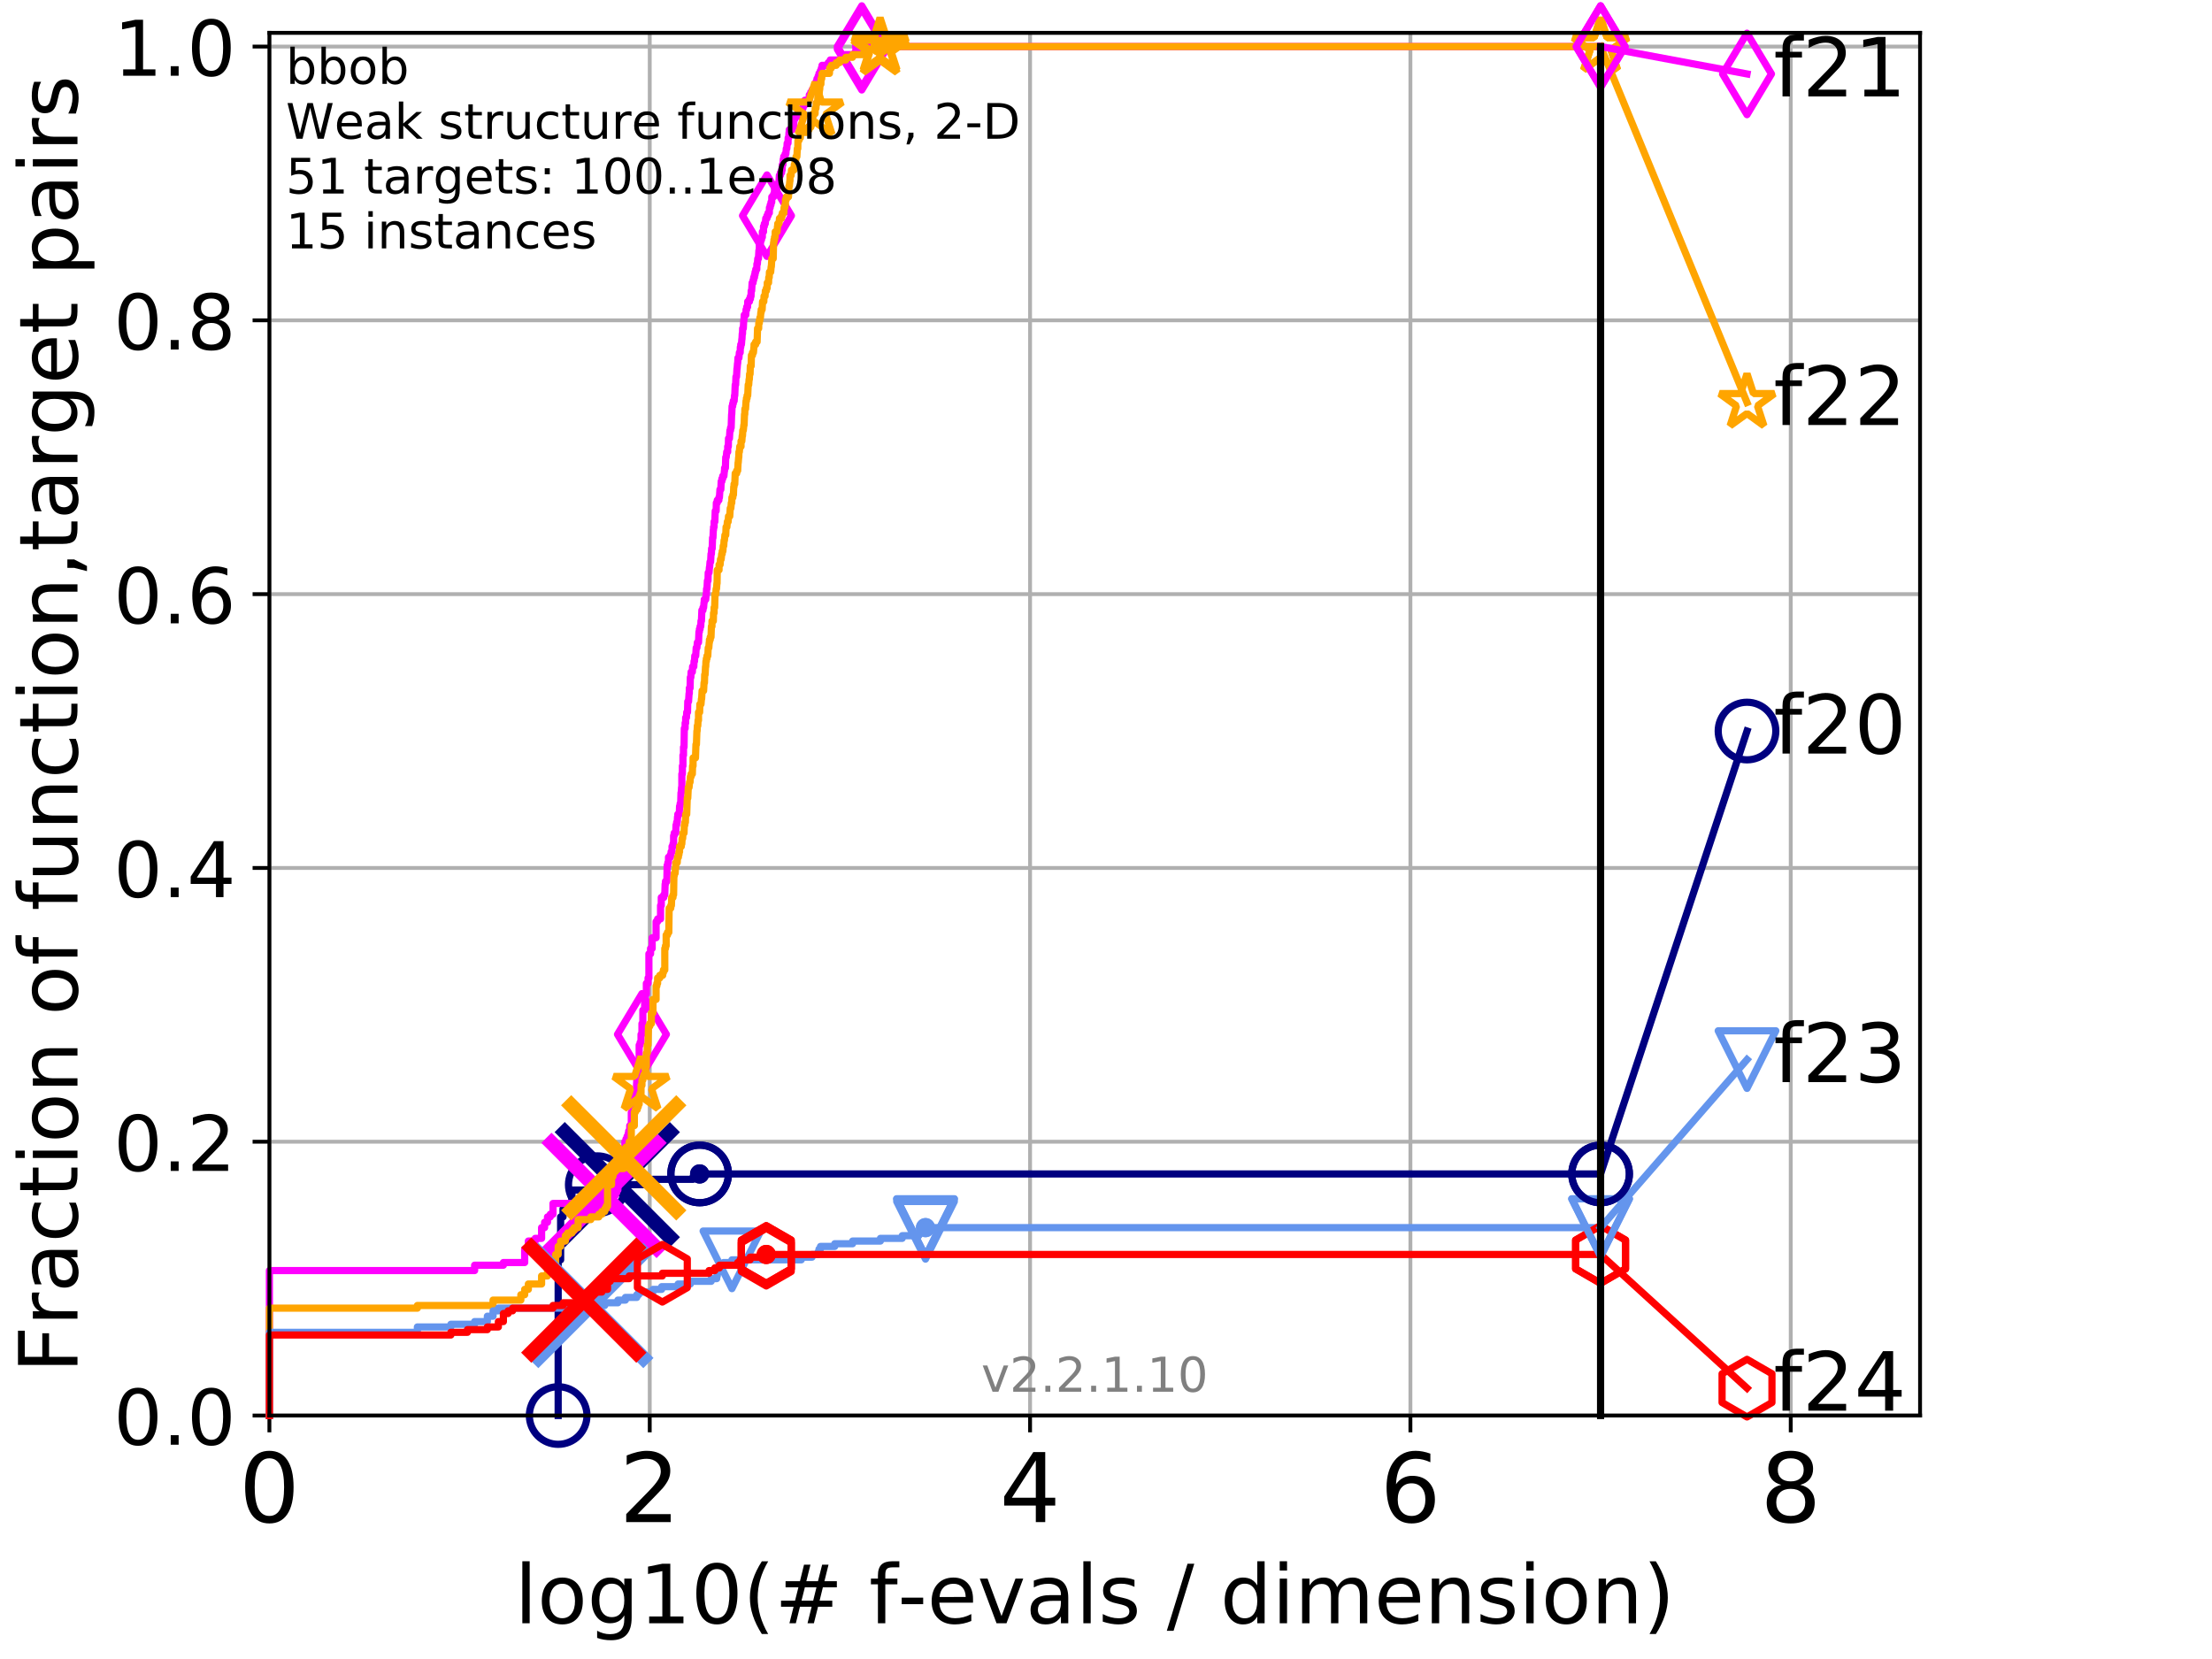 <?xml version="1.0" encoding="utf-8" standalone="no"?>
<!DOCTYPE svg PUBLIC "-//W3C//DTD SVG 1.1//EN"
  "http://www.w3.org/Graphics/SVG/1.1/DTD/svg11.dtd">
<!-- Created with matplotlib (http://matplotlib.org/) -->
<svg height="345.6pt" version="1.1" viewBox="0 0 460.8 345.6" width="460.8pt" xmlns="http://www.w3.org/2000/svg" xmlns:xlink="http://www.w3.org/1999/xlink">
 <defs>
  <style type="text/css">
*{stroke-linecap:butt;stroke-linejoin:round;}
  </style>
 </defs>
 <g id="figure_1">
  <g id="patch_1">
   <path d="M 0 345.6 
L 460.8 345.6 
L 460.8 0 
L 0 0 
z
" style="fill:#ffffff;"/>
  </g>
  <g id="axes_1">
   <g id="patch_2">
    <path d="M 56.12 294.88 
L 399.984 294.88 
L 399.984 6.845 
L 56.12 6.845 
z
" style="fill:#ffffff;"/>
   </g>
   <g id="matplotlib.axis_1">
    <g id="xtick_1">
     <g id="line2d_1">
      <path clip-path="url(#pa8b8c5850e)" d="M 56.12 294.88 
L 56.12 6.845 
" style="fill:none;stroke:#b0b0b0;stroke-linecap:square;stroke-width:0.8;"/>
     </g>
     <g id="line2d_2">
      <defs>
       <path d="M 0 0 
L 0 3.5 
" id="m4e4fab39a1" style="stroke:#000000;stroke-width:0.8;"/>
      </defs>
      <g>
       <use style="stroke:#000000;stroke-width:0.8;" x="56.12" xlink:href="#m4e4fab39a1" y="294.88"/>
      </g>
     </g>
     <g id="text_1">
      <!-- 0 -->
      <defs>
       <path d="M 31.781 66.406 
Q 24.172 66.406 20.328 58.906 
Q 16.5 51.422 16.5 36.375 
Q 16.5 21.391 20.328 13.891 
Q 24.172 6.391 31.781 6.391 
Q 39.453 6.391 43.281 13.891 
Q 47.125 21.391 47.125 36.375 
Q 47.125 51.422 43.281 58.906 
Q 39.453 66.406 31.781 66.406 
z
M 31.781 74.219 
Q 44.047 74.219 50.516 64.516 
Q 56.984 54.828 56.984 36.375 
Q 56.984 17.969 50.516 8.266 
Q 44.047 -1.422 31.781 -1.422 
Q 19.531 -1.422 13.062 8.266 
Q 6.594 17.969 6.594 36.375 
Q 6.594 54.828 13.062 64.516 
Q 19.531 74.219 31.781 74.219 
z
" id="DejaVuSans-30"/>
      </defs>
      <g transform="translate(49.758 317.077)scale(0.2 -0.2)">
       <use xlink:href="#DejaVuSans-30"/>
      </g>
     </g>
    </g>
    <g id="xtick_2">
     <g id="line2d_3">
      <path clip-path="url(#pa8b8c5850e)" d="M 135.351 294.88 
L 135.351 6.845 
" style="fill:none;stroke:#b0b0b0;stroke-linecap:square;stroke-width:0.8;"/>
     </g>
     <g id="line2d_4">
      <g>
       <use style="stroke:#000000;stroke-width:0.8;" x="135.351" xlink:href="#m4e4fab39a1" y="294.88"/>
      </g>
     </g>
     <g id="text_2">
      <!-- 2 -->
      <defs>
       <path d="M 19.188 8.297 
L 53.609 8.297 
L 53.609 0 
L 7.328 0 
L 7.328 8.297 
Q 12.938 14.109 22.625 23.891 
Q 32.328 33.688 34.812 36.531 
Q 39.547 41.844 41.422 45.531 
Q 43.312 49.219 43.312 52.781 
Q 43.312 58.594 39.234 62.25 
Q 35.156 65.922 28.609 65.922 
Q 23.969 65.922 18.812 64.312 
Q 13.672 62.703 7.812 59.422 
L 7.812 69.391 
Q 13.766 71.781 18.938 73 
Q 24.125 74.219 28.422 74.219 
Q 39.75 74.219 46.484 68.547 
Q 53.219 62.891 53.219 53.422 
Q 53.219 48.922 51.531 44.891 
Q 49.859 40.875 45.406 35.406 
Q 44.188 33.984 37.641 27.219 
Q 31.109 20.453 19.188 8.297 
z
" id="DejaVuSans-32"/>
      </defs>
      <g transform="translate(128.989 317.077)scale(0.2 -0.2)">
       <use xlink:href="#DejaVuSans-32"/>
      </g>
     </g>
    </g>
    <g id="xtick_3">
     <g id="line2d_5">
      <path clip-path="url(#pa8b8c5850e)" d="M 214.583 294.88 
L 214.583 6.845 
" style="fill:none;stroke:#b0b0b0;stroke-linecap:square;stroke-width:0.8;"/>
     </g>
     <g id="line2d_6">
      <g>
       <use style="stroke:#000000;stroke-width:0.8;" x="214.583" xlink:href="#m4e4fab39a1" y="294.88"/>
      </g>
     </g>
     <g id="text_3">
      <!-- 4 -->
      <defs>
       <path d="M 37.797 64.312 
L 12.891 25.391 
L 37.797 25.391 
z
M 35.203 72.906 
L 47.609 72.906 
L 47.609 25.391 
L 58.016 25.391 
L 58.016 17.188 
L 47.609 17.188 
L 47.609 0 
L 37.797 0 
L 37.797 17.188 
L 4.891 17.188 
L 4.891 26.703 
z
" id="DejaVuSans-34"/>
      </defs>
      <g transform="translate(208.22 317.077)scale(0.2 -0.2)">
       <use xlink:href="#DejaVuSans-34"/>
      </g>
     </g>
    </g>
    <g id="xtick_4">
     <g id="line2d_7">
      <path clip-path="url(#pa8b8c5850e)" d="M 293.814 294.88 
L 293.814 6.845 
" style="fill:none;stroke:#b0b0b0;stroke-linecap:square;stroke-width:0.8;"/>
     </g>
     <g id="line2d_8">
      <g>
       <use style="stroke:#000000;stroke-width:0.8;" x="293.814" xlink:href="#m4e4fab39a1" y="294.88"/>
      </g>
     </g>
     <g id="text_4">
      <!-- 6 -->
      <defs>
       <path d="M 33.016 40.375 
Q 26.375 40.375 22.484 35.828 
Q 18.609 31.297 18.609 23.391 
Q 18.609 15.531 22.484 10.953 
Q 26.375 6.391 33.016 6.391 
Q 39.656 6.391 43.531 10.953 
Q 47.406 15.531 47.406 23.391 
Q 47.406 31.297 43.531 35.828 
Q 39.656 40.375 33.016 40.375 
z
M 52.594 71.297 
L 52.594 62.312 
Q 48.875 64.062 45.094 64.984 
Q 41.312 65.922 37.594 65.922 
Q 27.828 65.922 22.672 59.328 
Q 17.531 52.734 16.797 39.406 
Q 19.672 43.656 24.016 45.922 
Q 28.375 48.188 33.594 48.188 
Q 44.578 48.188 50.953 41.516 
Q 57.328 34.859 57.328 23.391 
Q 57.328 12.156 50.688 5.359 
Q 44.047 -1.422 33.016 -1.422 
Q 20.359 -1.422 13.672 8.266 
Q 6.984 17.969 6.984 36.375 
Q 6.984 53.656 15.188 63.938 
Q 23.391 74.219 37.203 74.219 
Q 40.922 74.219 44.703 73.484 
Q 48.484 72.75 52.594 71.297 
z
" id="DejaVuSans-36"/>
      </defs>
      <g transform="translate(287.452 317.077)scale(0.2 -0.2)">
       <use xlink:href="#DejaVuSans-36"/>
      </g>
     </g>
    </g>
    <g id="xtick_5">
     <g id="line2d_9">
      <path clip-path="url(#pa8b8c5850e)" d="M 373.045 294.88 
L 373.045 6.845 
" style="fill:none;stroke:#b0b0b0;stroke-linecap:square;stroke-width:0.8;"/>
     </g>
     <g id="line2d_10">
      <g>
       <use style="stroke:#000000;stroke-width:0.8;" x="373.045" xlink:href="#m4e4fab39a1" y="294.88"/>
      </g>
     </g>
     <g id="text_5">
      <!-- 8 -->
      <defs>
       <path d="M 31.781 34.625 
Q 24.75 34.625 20.719 30.859 
Q 16.703 27.094 16.703 20.516 
Q 16.703 13.922 20.719 10.156 
Q 24.75 6.391 31.781 6.391 
Q 38.812 6.391 42.859 10.172 
Q 46.922 13.969 46.922 20.516 
Q 46.922 27.094 42.891 30.859 
Q 38.875 34.625 31.781 34.625 
z
M 21.922 38.812 
Q 15.578 40.375 12.031 44.719 
Q 8.5 49.078 8.5 55.328 
Q 8.5 64.062 14.719 69.141 
Q 20.953 74.219 31.781 74.219 
Q 42.672 74.219 48.875 69.141 
Q 55.078 64.062 55.078 55.328 
Q 55.078 49.078 51.531 44.719 
Q 48 40.375 41.703 38.812 
Q 48.828 37.156 52.797 32.312 
Q 56.781 27.484 56.781 20.516 
Q 56.781 9.906 50.312 4.234 
Q 43.844 -1.422 31.781 -1.422 
Q 19.734 -1.422 13.25 4.234 
Q 6.781 9.906 6.781 20.516 
Q 6.781 27.484 10.781 32.312 
Q 14.797 37.156 21.922 38.812 
z
M 18.312 54.391 
Q 18.312 48.734 21.844 45.562 
Q 25.391 42.391 31.781 42.391 
Q 38.141 42.391 41.719 45.562 
Q 45.312 48.734 45.312 54.391 
Q 45.312 60.062 41.719 63.234 
Q 38.141 66.406 31.781 66.406 
Q 25.391 66.406 21.844 63.234 
Q 18.312 60.062 18.312 54.391 
z
" id="DejaVuSans-38"/>
      </defs>
      <g transform="translate(366.683 317.077)scale(0.2 -0.2)">
       <use xlink:href="#DejaVuSans-38"/>
      </g>
     </g>
    </g>
    <g id="text_6">
     <!-- log10(# f-evals / dimension) -->
     <defs>
      <path d="M 9.422 75.984 
L 18.406 75.984 
L 18.406 0 
L 9.422 0 
z
" id="DejaVuSans-6c"/>
      <path d="M 30.609 48.391 
Q 23.391 48.391 19.188 42.75 
Q 14.984 37.109 14.984 27.297 
Q 14.984 17.484 19.156 11.844 
Q 23.344 6.203 30.609 6.203 
Q 37.797 6.203 41.984 11.859 
Q 46.188 17.531 46.188 27.297 
Q 46.188 37.016 41.984 42.703 
Q 37.797 48.391 30.609 48.391 
z
M 30.609 56 
Q 42.328 56 49.016 48.375 
Q 55.719 40.766 55.719 27.297 
Q 55.719 13.875 49.016 6.219 
Q 42.328 -1.422 30.609 -1.422 
Q 18.844 -1.422 12.172 6.219 
Q 5.516 13.875 5.516 27.297 
Q 5.516 40.766 12.172 48.375 
Q 18.844 56 30.609 56 
z
" id="DejaVuSans-6f"/>
      <path d="M 45.406 27.984 
Q 45.406 37.75 41.375 43.109 
Q 37.359 48.484 30.078 48.484 
Q 22.859 48.484 18.828 43.109 
Q 14.797 37.75 14.797 27.984 
Q 14.797 18.266 18.828 12.891 
Q 22.859 7.516 30.078 7.516 
Q 37.359 7.516 41.375 12.891 
Q 45.406 18.266 45.406 27.984 
z
M 54.391 6.781 
Q 54.391 -7.172 48.188 -13.984 
Q 42 -20.797 29.203 -20.797 
Q 24.469 -20.797 20.266 -20.094 
Q 16.062 -19.391 12.109 -17.922 
L 12.109 -9.188 
Q 16.062 -11.328 19.922 -12.344 
Q 23.781 -13.375 27.781 -13.375 
Q 36.625 -13.375 41.016 -8.766 
Q 45.406 -4.156 45.406 5.172 
L 45.406 9.625 
Q 42.625 4.781 38.281 2.391 
Q 33.938 0 27.875 0 
Q 17.828 0 11.672 7.656 
Q 5.516 15.328 5.516 27.984 
Q 5.516 40.672 11.672 48.328 
Q 17.828 56 27.875 56 
Q 33.938 56 38.281 53.609 
Q 42.625 51.219 45.406 46.391 
L 45.406 54.688 
L 54.391 54.688 
z
" id="DejaVuSans-67"/>
      <path d="M 12.406 8.297 
L 28.516 8.297 
L 28.516 63.922 
L 10.984 60.406 
L 10.984 69.391 
L 28.422 72.906 
L 38.281 72.906 
L 38.281 8.297 
L 54.391 8.297 
L 54.391 0 
L 12.406 0 
z
" id="DejaVuSans-31"/>
      <path d="M 31 75.875 
Q 24.469 64.656 21.281 53.656 
Q 18.109 42.672 18.109 31.391 
Q 18.109 20.125 21.312 9.062 
Q 24.516 -2 31 -13.188 
L 23.188 -13.188 
Q 15.875 -1.703 12.234 9.375 
Q 8.594 20.453 8.594 31.391 
Q 8.594 42.281 12.203 53.312 
Q 15.828 64.359 23.188 75.875 
z
" id="DejaVuSans-28"/>
      <path d="M 51.125 44 
L 36.922 44 
L 32.812 27.688 
L 47.125 27.688 
z
M 43.797 71.781 
L 38.719 51.516 
L 52.984 51.516 
L 58.109 71.781 
L 65.922 71.781 
L 60.891 51.516 
L 76.125 51.516 
L 76.125 44 
L 58.984 44 
L 54.984 27.688 
L 70.516 27.688 
L 70.516 20.219 
L 53.078 20.219 
L 48 0 
L 40.188 0 
L 45.219 20.219 
L 30.906 20.219 
L 25.875 0 
L 18.016 0 
L 23.094 20.219 
L 7.719 20.219 
L 7.719 27.688 
L 24.906 27.688 
L 29 44 
L 13.281 44 
L 13.281 51.516 
L 30.906 51.516 
L 35.891 71.781 
z
" id="DejaVuSans-23"/>
      <path id="DejaVuSans-20"/>
      <path d="M 37.109 75.984 
L 37.109 68.5 
L 28.516 68.5 
Q 23.688 68.5 21.797 66.547 
Q 19.922 64.594 19.922 59.516 
L 19.922 54.688 
L 34.719 54.688 
L 34.719 47.703 
L 19.922 47.703 
L 19.922 0 
L 10.891 0 
L 10.891 47.703 
L 2.297 47.703 
L 2.297 54.688 
L 10.891 54.688 
L 10.891 58.5 
Q 10.891 67.625 15.141 71.797 
Q 19.391 75.984 28.609 75.984 
z
" id="DejaVuSans-66"/>
      <path d="M 4.891 31.391 
L 31.203 31.391 
L 31.203 23.391 
L 4.891 23.391 
z
" id="DejaVuSans-2d"/>
      <path d="M 56.203 29.594 
L 56.203 25.203 
L 14.891 25.203 
Q 15.484 15.922 20.484 11.062 
Q 25.484 6.203 34.422 6.203 
Q 39.594 6.203 44.453 7.469 
Q 49.312 8.734 54.109 11.281 
L 54.109 2.781 
Q 49.266 0.734 44.188 -0.344 
Q 39.109 -1.422 33.891 -1.422 
Q 20.797 -1.422 13.156 6.188 
Q 5.516 13.812 5.516 26.812 
Q 5.516 40.234 12.766 48.109 
Q 20.016 56 32.328 56 
Q 43.359 56 49.781 48.891 
Q 56.203 41.797 56.203 29.594 
z
M 47.219 32.234 
Q 47.125 39.594 43.094 43.984 
Q 39.062 48.391 32.422 48.391 
Q 24.906 48.391 20.391 44.141 
Q 15.875 39.891 15.188 32.172 
z
" id="DejaVuSans-65"/>
      <path d="M 2.984 54.688 
L 12.5 54.688 
L 29.594 8.797 
L 46.688 54.688 
L 56.203 54.688 
L 35.688 0 
L 23.484 0 
z
" id="DejaVuSans-76"/>
      <path d="M 34.281 27.484 
Q 23.391 27.484 19.188 25 
Q 14.984 22.516 14.984 16.5 
Q 14.984 11.719 18.141 8.906 
Q 21.297 6.109 26.703 6.109 
Q 34.188 6.109 38.703 11.406 
Q 43.219 16.703 43.219 25.484 
L 43.219 27.484 
z
M 52.203 31.203 
L 52.203 0 
L 43.219 0 
L 43.219 8.297 
Q 40.141 3.328 35.547 0.953 
Q 30.953 -1.422 24.312 -1.422 
Q 15.922 -1.422 10.953 3.297 
Q 6 8.016 6 15.922 
Q 6 25.141 12.172 29.828 
Q 18.359 34.516 30.609 34.516 
L 43.219 34.516 
L 43.219 35.406 
Q 43.219 41.609 39.141 45 
Q 35.062 48.391 27.688 48.391 
Q 23 48.391 18.547 47.266 
Q 14.109 46.141 10.016 43.891 
L 10.016 52.203 
Q 14.938 54.109 19.578 55.047 
Q 24.219 56 28.609 56 
Q 40.484 56 46.344 49.844 
Q 52.203 43.703 52.203 31.203 
z
" id="DejaVuSans-61"/>
      <path d="M 44.281 53.078 
L 44.281 44.578 
Q 40.484 46.531 36.375 47.5 
Q 32.281 48.484 27.875 48.484 
Q 21.188 48.484 17.844 46.438 
Q 14.5 44.391 14.5 40.281 
Q 14.5 37.156 16.891 35.375 
Q 19.281 33.594 26.516 31.984 
L 29.594 31.297 
Q 39.156 29.25 43.188 25.516 
Q 47.219 21.781 47.219 15.094 
Q 47.219 7.469 41.188 3.016 
Q 35.156 -1.422 24.609 -1.422 
Q 20.219 -1.422 15.453 -0.562 
Q 10.688 0.297 5.422 2 
L 5.422 11.281 
Q 10.406 8.688 15.234 7.391 
Q 20.062 6.109 24.812 6.109 
Q 31.156 6.109 34.562 8.281 
Q 37.984 10.453 37.984 14.406 
Q 37.984 18.062 35.516 20.016 
Q 33.062 21.969 24.703 23.781 
L 21.578 24.516 
Q 13.234 26.266 9.516 29.906 
Q 5.812 33.547 5.812 39.891 
Q 5.812 47.609 11.281 51.797 
Q 16.75 56 26.812 56 
Q 31.781 56 36.172 55.266 
Q 40.578 54.547 44.281 53.078 
z
" id="DejaVuSans-73"/>
      <path d="M 25.391 72.906 
L 33.688 72.906 
L 8.297 -9.281 
L 0 -9.281 
z
" id="DejaVuSans-2f"/>
      <path d="M 45.406 46.391 
L 45.406 75.984 
L 54.391 75.984 
L 54.391 0 
L 45.406 0 
L 45.406 8.203 
Q 42.578 3.328 38.25 0.953 
Q 33.938 -1.422 27.875 -1.422 
Q 17.969 -1.422 11.734 6.484 
Q 5.516 14.406 5.516 27.297 
Q 5.516 40.188 11.734 48.094 
Q 17.969 56 27.875 56 
Q 33.938 56 38.25 53.625 
Q 42.578 51.266 45.406 46.391 
z
M 14.797 27.297 
Q 14.797 17.391 18.875 11.75 
Q 22.953 6.109 30.078 6.109 
Q 37.203 6.109 41.297 11.75 
Q 45.406 17.391 45.406 27.297 
Q 45.406 37.203 41.297 42.844 
Q 37.203 48.484 30.078 48.484 
Q 22.953 48.484 18.875 42.844 
Q 14.797 37.203 14.797 27.297 
z
" id="DejaVuSans-64"/>
      <path d="M 9.422 54.688 
L 18.406 54.688 
L 18.406 0 
L 9.422 0 
z
M 9.422 75.984 
L 18.406 75.984 
L 18.406 64.594 
L 9.422 64.594 
z
" id="DejaVuSans-69"/>
      <path d="M 52 44.188 
Q 55.375 50.25 60.062 53.125 
Q 64.75 56 71.094 56 
Q 79.641 56 84.281 50.016 
Q 88.922 44.047 88.922 33.016 
L 88.922 0 
L 79.891 0 
L 79.891 32.719 
Q 79.891 40.578 77.094 44.375 
Q 74.312 48.188 68.609 48.188 
Q 61.625 48.188 57.562 43.547 
Q 53.516 38.922 53.516 30.906 
L 53.516 0 
L 44.484 0 
L 44.484 32.719 
Q 44.484 40.625 41.703 44.406 
Q 38.922 48.188 33.109 48.188 
Q 26.219 48.188 22.156 43.531 
Q 18.109 38.875 18.109 30.906 
L 18.109 0 
L 9.078 0 
L 9.078 54.688 
L 18.109 54.688 
L 18.109 46.188 
Q 21.188 51.219 25.484 53.609 
Q 29.781 56 35.688 56 
Q 41.656 56 45.828 52.969 
Q 50 49.953 52 44.188 
z
" id="DejaVuSans-6d"/>
      <path d="M 54.891 33.016 
L 54.891 0 
L 45.906 0 
L 45.906 32.719 
Q 45.906 40.484 42.875 44.328 
Q 39.844 48.188 33.797 48.188 
Q 26.516 48.188 22.312 43.547 
Q 18.109 38.922 18.109 30.906 
L 18.109 0 
L 9.078 0 
L 9.078 54.688 
L 18.109 54.688 
L 18.109 46.188 
Q 21.344 51.125 25.703 53.562 
Q 30.078 56 35.797 56 
Q 45.219 56 50.047 50.172 
Q 54.891 44.344 54.891 33.016 
z
" id="DejaVuSans-6e"/>
      <path d="M 8.016 75.875 
L 15.828 75.875 
Q 23.141 64.359 26.781 53.312 
Q 30.422 42.281 30.422 31.391 
Q 30.422 20.453 26.781 9.375 
Q 23.141 -1.703 15.828 -13.188 
L 8.016 -13.188 
Q 14.5 -2 17.703 9.062 
Q 20.906 20.125 20.906 31.391 
Q 20.906 42.672 17.703 53.656 
Q 14.5 64.656 8.016 75.875 
z
" id="DejaVuSans-29"/>
     </defs>
     <g transform="translate(107.211 338.154)scale(0.17 -0.17)">
      <use xlink:href="#DejaVuSans-6c"/>
      <use x="27.783" xlink:href="#DejaVuSans-6f"/>
      <use x="88.965" xlink:href="#DejaVuSans-67"/>
      <use x="152.441" xlink:href="#DejaVuSans-31"/>
      <use x="216.064" xlink:href="#DejaVuSans-30"/>
      <use x="279.688" xlink:href="#DejaVuSans-28"/>
      <use x="318.701" xlink:href="#DejaVuSans-23"/>
      <use x="402.49" xlink:href="#DejaVuSans-20"/>
      <use x="434.277" xlink:href="#DejaVuSans-66"/>
      <use x="469.404" xlink:href="#DejaVuSans-2d"/>
      <use x="505.488" xlink:href="#DejaVuSans-65"/>
      <use x="567.012" xlink:href="#DejaVuSans-76"/>
      <use x="626.191" xlink:href="#DejaVuSans-61"/>
      <use x="687.471" xlink:href="#DejaVuSans-6c"/>
      <use x="715.254" xlink:href="#DejaVuSans-73"/>
      <use x="767.354" xlink:href="#DejaVuSans-20"/>
      <use x="799.141" xlink:href="#DejaVuSans-2f"/>
      <use x="832.832" xlink:href="#DejaVuSans-20"/>
      <use x="864.619" xlink:href="#DejaVuSans-64"/>
      <use x="928.096" xlink:href="#DejaVuSans-69"/>
      <use x="955.879" xlink:href="#DejaVuSans-6d"/>
      <use x="1053.291" xlink:href="#DejaVuSans-65"/>
      <use x="1114.814" xlink:href="#DejaVuSans-6e"/>
      <use x="1178.193" xlink:href="#DejaVuSans-73"/>
      <use x="1230.293" xlink:href="#DejaVuSans-69"/>
      <use x="1258.076" xlink:href="#DejaVuSans-6f"/>
      <use x="1319.258" xlink:href="#DejaVuSans-6e"/>
      <use x="1382.637" xlink:href="#DejaVuSans-29"/>
     </g>
    </g>
   </g>
   <g id="matplotlib.axis_2">
    <g id="ytick_1">
     <g id="line2d_11">
      <path clip-path="url(#pa8b8c5850e)" d="M 56.12 294.88 
L 399.984 294.88 
" style="fill:none;stroke:#b0b0b0;stroke-linecap:square;stroke-width:0.8;"/>
     </g>
     <g id="line2d_12">
      <defs>
       <path d="M 0 0 
L -3.5 0 
" id="mb5bd1e9eba" style="stroke:#000000;stroke-width:0.8;"/>
      </defs>
      <g>
       <use style="stroke:#000000;stroke-width:0.8;" x="56.12" xlink:href="#mb5bd1e9eba" y="294.88"/>
      </g>
     </g>
     <g id="text_7">
      <!-- 0.0 -->
      <defs>
       <path d="M 10.688 12.406 
L 21 12.406 
L 21 0 
L 10.688 0 
z
" id="DejaVuSans-2e"/>
      </defs>
      <g transform="translate(23.675 300.959)scale(0.16 -0.16)">
       <use xlink:href="#DejaVuSans-30"/>
       <use x="63.623" xlink:href="#DejaVuSans-2e"/>
       <use x="95.41" xlink:href="#DejaVuSans-30"/>
      </g>
     </g>
    </g>
    <g id="ytick_2">
     <g id="line2d_13">
      <path clip-path="url(#pa8b8c5850e)" d="M 56.12 237.843 
L 399.984 237.843 
" style="fill:none;stroke:#b0b0b0;stroke-linecap:square;stroke-width:0.8;"/>
     </g>
     <g id="line2d_14">
      <g>
       <use style="stroke:#000000;stroke-width:0.8;" x="56.12" xlink:href="#mb5bd1e9eba" y="237.843"/>
      </g>
     </g>
     <g id="text_8">
      <!-- 0.2 -->
      <g transform="translate(23.675 243.922)scale(0.16 -0.16)">
       <use xlink:href="#DejaVuSans-30"/>
       <use x="63.623" xlink:href="#DejaVuSans-2e"/>
       <use x="95.41" xlink:href="#DejaVuSans-32"/>
      </g>
     </g>
    </g>
    <g id="ytick_3">
     <g id="line2d_15">
      <path clip-path="url(#pa8b8c5850e)" d="M 56.12 180.807 
L 399.984 180.807 
" style="fill:none;stroke:#b0b0b0;stroke-linecap:square;stroke-width:0.8;"/>
     </g>
     <g id="line2d_16">
      <g>
       <use style="stroke:#000000;stroke-width:0.8;" x="56.12" xlink:href="#mb5bd1e9eba" y="180.807"/>
      </g>
     </g>
     <g id="text_9">
      <!-- 0.4 -->
      <g transform="translate(23.675 186.886)scale(0.16 -0.16)">
       <use xlink:href="#DejaVuSans-30"/>
       <use x="63.623" xlink:href="#DejaVuSans-2e"/>
       <use x="95.41" xlink:href="#DejaVuSans-34"/>
      </g>
     </g>
    </g>
    <g id="ytick_4">
     <g id="line2d_17">
      <path clip-path="url(#pa8b8c5850e)" d="M 56.12 123.77 
L 399.984 123.77 
" style="fill:none;stroke:#b0b0b0;stroke-linecap:square;stroke-width:0.8;"/>
     </g>
     <g id="line2d_18">
      <g>
       <use style="stroke:#000000;stroke-width:0.8;" x="56.12" xlink:href="#mb5bd1e9eba" y="123.77"/>
      </g>
     </g>
     <g id="text_10">
      <!-- 0.6 -->
      <g transform="translate(23.675 129.849)scale(0.16 -0.16)">
       <use xlink:href="#DejaVuSans-30"/>
       <use x="63.623" xlink:href="#DejaVuSans-2e"/>
       <use x="95.41" xlink:href="#DejaVuSans-36"/>
      </g>
     </g>
    </g>
    <g id="ytick_5">
     <g id="line2d_19">
      <path clip-path="url(#pa8b8c5850e)" d="M 56.12 66.734 
L 399.984 66.734 
" style="fill:none;stroke:#b0b0b0;stroke-linecap:square;stroke-width:0.8;"/>
     </g>
     <g id="line2d_20">
      <g>
       <use style="stroke:#000000;stroke-width:0.8;" x="56.12" xlink:href="#mb5bd1e9eba" y="66.734"/>
      </g>
     </g>
     <g id="text_11">
      <!-- 0.8 -->
      <g transform="translate(23.675 72.812)scale(0.16 -0.16)">
       <use xlink:href="#DejaVuSans-30"/>
       <use x="63.623" xlink:href="#DejaVuSans-2e"/>
       <use x="95.41" xlink:href="#DejaVuSans-38"/>
      </g>
     </g>
    </g>
    <g id="ytick_6">
     <g id="line2d_21">
      <path clip-path="url(#pa8b8c5850e)" d="M 56.12 9.697 
L 399.984 9.697 
" style="fill:none;stroke:#b0b0b0;stroke-linecap:square;stroke-width:0.8;"/>
     </g>
     <g id="line2d_22">
      <g>
       <use style="stroke:#000000;stroke-width:0.8;" x="56.12" xlink:href="#mb5bd1e9eba" y="9.697"/>
      </g>
     </g>
     <g id="text_12">
      <!-- 1.0 -->
      <g transform="translate(23.675 15.776)scale(0.16 -0.16)">
       <use xlink:href="#DejaVuSans-31"/>
       <use x="63.623" xlink:href="#DejaVuSans-2e"/>
       <use x="95.41" xlink:href="#DejaVuSans-30"/>
      </g>
     </g>
    </g>
    <g id="text_13">
     <!-- Fraction of function,target pairs -->
     <defs>
      <path d="M 9.812 72.906 
L 51.703 72.906 
L 51.703 64.594 
L 19.672 64.594 
L 19.672 43.109 
L 48.578 43.109 
L 48.578 34.812 
L 19.672 34.812 
L 19.672 0 
L 9.812 0 
z
" id="DejaVuSans-46"/>
      <path d="M 41.109 46.297 
Q 39.594 47.172 37.812 47.578 
Q 36.031 48 33.891 48 
Q 26.266 48 22.188 43.047 
Q 18.109 38.094 18.109 28.812 
L 18.109 0 
L 9.078 0 
L 9.078 54.688 
L 18.109 54.688 
L 18.109 46.188 
Q 20.953 51.172 25.484 53.578 
Q 30.031 56 36.531 56 
Q 37.453 56 38.578 55.875 
Q 39.703 55.766 41.062 55.516 
z
" id="DejaVuSans-72"/>
      <path d="M 48.781 52.594 
L 48.781 44.188 
Q 44.969 46.297 41.141 47.344 
Q 37.312 48.391 33.406 48.391 
Q 24.656 48.391 19.812 42.844 
Q 14.984 37.312 14.984 27.297 
Q 14.984 17.281 19.812 11.734 
Q 24.656 6.203 33.406 6.203 
Q 37.312 6.203 41.141 7.25 
Q 44.969 8.297 48.781 10.406 
L 48.781 2.094 
Q 45.016 0.344 40.984 -0.531 
Q 36.969 -1.422 32.422 -1.422 
Q 20.062 -1.422 12.781 6.344 
Q 5.516 14.109 5.516 27.297 
Q 5.516 40.672 12.859 48.328 
Q 20.219 56 33.016 56 
Q 37.156 56 41.109 55.141 
Q 45.062 54.297 48.781 52.594 
z
" id="DejaVuSans-63"/>
      <path d="M 18.312 70.219 
L 18.312 54.688 
L 36.812 54.688 
L 36.812 47.703 
L 18.312 47.703 
L 18.312 18.016 
Q 18.312 11.328 20.141 9.422 
Q 21.969 7.516 27.594 7.516 
L 36.812 7.516 
L 36.812 0 
L 27.594 0 
Q 17.188 0 13.234 3.875 
Q 9.281 7.766 9.281 18.016 
L 9.281 47.703 
L 2.688 47.703 
L 2.688 54.688 
L 9.281 54.688 
L 9.281 70.219 
z
" id="DejaVuSans-74"/>
      <path d="M 8.5 21.578 
L 8.5 54.688 
L 17.484 54.688 
L 17.484 21.922 
Q 17.484 14.156 20.5 10.266 
Q 23.531 6.391 29.594 6.391 
Q 36.859 6.391 41.078 11.031 
Q 45.312 15.672 45.312 23.688 
L 45.312 54.688 
L 54.297 54.688 
L 54.297 0 
L 45.312 0 
L 45.312 8.406 
Q 42.047 3.422 37.719 1 
Q 33.406 -1.422 27.688 -1.422 
Q 18.266 -1.422 13.375 4.438 
Q 8.5 10.297 8.5 21.578 
z
M 31.109 56 
z
" id="DejaVuSans-75"/>
      <path d="M 11.719 12.406 
L 22.016 12.406 
L 22.016 4 
L 14.016 -11.625 
L 7.719 -11.625 
L 11.719 4 
z
" id="DejaVuSans-2c"/>
      <path d="M 18.109 8.203 
L 18.109 -20.797 
L 9.078 -20.797 
L 9.078 54.688 
L 18.109 54.688 
L 18.109 46.391 
Q 20.953 51.266 25.266 53.625 
Q 29.594 56 35.594 56 
Q 45.562 56 51.781 48.094 
Q 58.016 40.188 58.016 27.297 
Q 58.016 14.406 51.781 6.484 
Q 45.562 -1.422 35.594 -1.422 
Q 29.594 -1.422 25.266 0.953 
Q 20.953 3.328 18.109 8.203 
z
M 48.688 27.297 
Q 48.688 37.203 44.609 42.844 
Q 40.531 48.484 33.406 48.484 
Q 26.266 48.484 22.188 42.844 
Q 18.109 37.203 18.109 27.297 
Q 18.109 17.391 22.188 11.75 
Q 26.266 6.109 33.406 6.109 
Q 40.531 6.109 44.609 11.75 
Q 48.688 17.391 48.688 27.297 
z
" id="DejaVuSans-70"/>
     </defs>
     <g transform="translate(16.14 286.002)rotate(-90)scale(0.17 -0.17)">
      <use xlink:href="#DejaVuSans-46"/>
      <use x="57.41" xlink:href="#DejaVuSans-72"/>
      <use x="98.523" xlink:href="#DejaVuSans-61"/>
      <use x="159.803" xlink:href="#DejaVuSans-63"/>
      <use x="214.783" xlink:href="#DejaVuSans-74"/>
      <use x="253.992" xlink:href="#DejaVuSans-69"/>
      <use x="281.775" xlink:href="#DejaVuSans-6f"/>
      <use x="342.957" xlink:href="#DejaVuSans-6e"/>
      <use x="406.336" xlink:href="#DejaVuSans-20"/>
      <use x="438.123" xlink:href="#DejaVuSans-6f"/>
      <use x="499.305" xlink:href="#DejaVuSans-66"/>
      <use x="534.51" xlink:href="#DejaVuSans-20"/>
      <use x="566.297" xlink:href="#DejaVuSans-66"/>
      <use x="601.502" xlink:href="#DejaVuSans-75"/>
      <use x="664.881" xlink:href="#DejaVuSans-6e"/>
      <use x="728.26" xlink:href="#DejaVuSans-63"/>
      <use x="783.24" xlink:href="#DejaVuSans-74"/>
      <use x="822.449" xlink:href="#DejaVuSans-69"/>
      <use x="850.232" xlink:href="#DejaVuSans-6f"/>
      <use x="911.414" xlink:href="#DejaVuSans-6e"/>
      <use x="974.793" xlink:href="#DejaVuSans-2c"/>
      <use x="1006.58" xlink:href="#DejaVuSans-74"/>
      <use x="1045.789" xlink:href="#DejaVuSans-61"/>
      <use x="1107.068" xlink:href="#DejaVuSans-72"/>
      <use x="1148.166" xlink:href="#DejaVuSans-67"/>
      <use x="1211.643" xlink:href="#DejaVuSans-65"/>
      <use x="1273.166" xlink:href="#DejaVuSans-74"/>
      <use x="1312.375" xlink:href="#DejaVuSans-20"/>
      <use x="1344.162" xlink:href="#DejaVuSans-70"/>
      <use x="1407.639" xlink:href="#DejaVuSans-61"/>
      <use x="1468.918" xlink:href="#DejaVuSans-69"/>
      <use x="1496.701" xlink:href="#DejaVuSans-72"/>
      <use x="1537.814" xlink:href="#DejaVuSans-73"/>
     </g>
    </g>
   </g>
   <g id="line2d_23">
    <defs>
     <path d="M 0 1.5 
C 0.398 1.5 0.779 1.342 1.061 1.061 
C 1.342 0.779 1.5 0.398 1.5 0 
C 1.5 -0.398 1.342 -0.779 1.061 -1.061 
C 0.779 -1.342 0.398 -1.5 0 -1.5 
C -0.398 -1.5 -0.779 -1.342 -1.061 -1.061 
C -1.342 -0.779 -1.5 -0.398 -1.5 0 
C -1.5 0.398 -1.342 0.779 -1.061 1.061 
C -0.779 1.342 -0.398 1.5 0 1.5 
z
" id="mfdcc368f6e" style="stroke:#000080;"/>
    </defs>
    <g>
     <use style="fill:#000080;stroke:#000080;" x="145.749" xlink:href="#mfdcc368f6e" y="244.554"/>
     <use style="fill:#000080;stroke:#000080;" x="145.749" xlink:href="#mfdcc368f6e" y="244.554"/>
    </g>
   </g>
   <g id="line2d_24">
    <path d="M 116.277 294.88 
L 116.277 262.447 
L 116.791 262.447 
L 116.791 253.501 
L 117.289 253.501 
L 117.289 251.823 
L 119.151 251.823 
L 119.151 247.909 
L 124.428 247.909 
L 124.428 246.79 
L 136.026 246.79 
L 136.026 245.672 
L 144.379 245.672 
L 144.379 245.113 
L 145.749 245.113 
L 145.749 244.554 
L 333.43 244.554 
" style="fill:none;stroke:#000080;stroke-linecap:square;stroke-width:1.5;"/>
   </g>
   <g id="line2d_25">
    <defs>
     <path d="M 0 6 
C 1.591 6 3.117 5.368 4.243 4.243 
C 5.368 3.117 6 1.591 6 0 
C 6 -1.591 5.368 -3.117 4.243 -4.243 
C 3.117 -5.368 1.591 -6 0 -6 
C -1.591 -6 -3.117 -5.368 -4.243 -4.243 
C -5.368 -3.117 -6 -1.591 -6 0 
C -6 1.591 -5.368 3.117 -4.243 4.243 
C -3.117 5.368 -1.591 6 0 6 
z
" id="mb88020b360" style="stroke:#000080;stroke-width:1.5;"/>
    </defs>
    <g>
     <use style="fill-opacity:0;stroke:#000080;stroke-width:1.5;" x="116.277" xlink:href="#mb88020b360" y="294.88"/>
     <use style="fill-opacity:0;stroke:#000080;stroke-width:1.5;" x="124.428" xlink:href="#mb88020b360" y="246.79"/>
     <use style="fill-opacity:0;stroke:#000080;stroke-width:1.5;" x="145.749" xlink:href="#mb88020b360" y="244.554"/>
     <use style="fill-opacity:0;stroke:#000080;stroke-width:1.5;" x="145.749" xlink:href="#mb88020b360" y="244.554"/>
     <use style="fill-opacity:0;stroke:#000080;stroke-width:1.5;" x="333.43" xlink:href="#mb88020b360" y="244.554"/>
    </g>
   </g>
   <g id="line2d_26">
    <path style="fill:none;stroke:#000080;stroke-linecap:square;stroke-width:1.5;"/>
    <g/>
   </g>
   <g id="line2d_27">
    <path clip-path="url(#pa8b8c5850e)" d="M 128.589 246.79 
" style="fill:none;stroke:#000080;stroke-linecap:square;stroke-width:1.5;"/>
    <defs>
     <path d="M -12 12 
L 12 -12 
M -12 -12 
L 12 12 
" id="mafa360f3aa" style="stroke:#000080;stroke-width:3;"/>
    </defs>
    <g clip-path="url(#pa8b8c5850e)">
     <use style="fill:#000080;stroke:#000080;stroke-width:3;" x="128.589" xlink:href="#mafa360f3aa" y="246.79"/>
    </g>
   </g>
   <g id="line2d_28">
    <defs>
     <path d="M 0 1.5 
C 0.398 1.5 0.779 1.342 1.061 1.061 
C 1.342 0.779 1.5 0.398 1.5 0 
C 1.5 -0.398 1.342 -0.779 1.061 -1.061 
C 0.779 -1.342 0.398 -1.5 0 -1.5 
C -0.398 -1.5 -0.779 -1.342 -1.061 -1.061 
C -1.342 -0.779 -1.5 -0.398 -1.5 0 
C -1.5 0.398 -1.342 0.779 -1.061 1.061 
C -0.779 1.342 -0.398 1.5 0 1.5 
z
" id="m5cef3c771c" style="stroke:#ff00ff;"/>
    </defs>
    <g>
     <use style="fill:#ff00ff;stroke:#ff00ff;" x="179.521" xlink:href="#m5cef3c771c" y="9.697"/>
     <use style="fill:#ff00ff;stroke:#ff00ff;" x="179.521" xlink:href="#m5cef3c771c" y="9.697"/>
    </g>
   </g>
   <g id="line2d_29">
    <path d="M 56.12 294.88 
L 56.12 264.684 
L 98.872 264.684 
L 98.872 263.566 
L 104.865 263.566 
L 104.865 263.007 
L 109.301 263.007 
L 109.301 260.211 
L 110.066 260.211 
L 110.066 258.533 
L 111.5 258.533 
L 111.5 257.974 
L 112.824 257.974 
L 112.824 255.737 
L 113.45 255.737 
L 113.45 254.619 
L 114.054 254.619 
L 114.054 253.501 
L 114.637 253.501 
L 114.637 252.941 
L 115.201 252.941 
L 115.201 250.705 
L 123.078 250.705 
L 123.078 250.145 
L 123.426 250.145 
L 123.426 249.586 
L 124.101 249.586 
L 124.101 249.027 
L 128.202 249.027 
L 128.202 248.468 
L 128.461 248.468 
L 128.461 247.909 
L 128.716 247.909 
L 128.716 245.672 
L 128.967 245.672 
L 128.967 245.113 
L 129.215 245.113 
L 129.215 243.994 
L 129.459 243.994 
L 129.459 243.435 
L 129.937 243.435 
L 129.937 240.08 
L 130.171 240.08 
L 130.171 237.843 
L 130.402 237.843 
L 130.402 237.284 
L 130.63 237.284 
L 130.63 236.725 
L 130.855 236.725 
L 130.855 236.166 
L 130.966 236.166 
L 130.966 235.607 
L 131.187 235.607 
L 131.187 234.488 
L 131.512 234.488 
L 131.512 231.692 
L 131.937 231.692 
L 131.937 227.778 
L 132.352 227.778 
L 132.352 227.219 
L 132.555 227.219 
L 132.656 224.982 
L 132.756 224.982 
L 132.756 223.864 
L 132.955 223.864 
L 132.955 222.745 
L 133.152 222.745 
L 133.152 217.713 
L 133.346 217.713 
L 133.346 217.154 
L 133.539 217.154 
L 133.539 215.476 
L 133.729 215.476 
L 133.729 213.239 
L 133.917 213.239 
L 133.917 210.443 
L 134.287 210.443 
L 134.287 207.088 
L 134.649 207.088 
L 134.649 204.852 
L 135.004 204.852 
L 135.004 203.733 
L 135.178 203.733 
L 135.178 198.701 
L 135.523 198.701 
L 135.523 197.582 
L 135.86 197.582 
L 135.86 195.346 
L 136.675 195.346 
L 136.675 191.99 
L 136.991 191.99 
L 136.991 191.431 
L 137.606 191.431 
L 137.606 188.635 
L 137.756 188.635 
L 137.756 186.958 
L 138.272 186.958 
L 138.272 186.399 
L 138.488 186.399 
L 138.56 184.162 
L 138.631 184.162 
L 138.631 183.603 
L 138.913 183.603 
L 138.983 180.248 
L 139.122 180.248 
L 139.122 179.688 
L 139.259 179.688 
L 139.259 178.57 
L 139.666 178.57 
L 139.666 178.011 
L 139.799 178.011 
L 139.799 177.452 
L 139.997 177.452 
L 139.997 176.333 
L 140.193 176.333 
L 140.193 175.774 
L 140.322 175.774 
L 140.322 174.097 
L 140.451 174.097 
L 140.451 173.537 
L 140.768 173.537 
L 140.83 171.86 
L 140.955 171.86 
L 140.955 171.301 
L 141.079 171.301 
L 141.14 170.182 
L 141.202 170.182 
L 141.202 169.623 
L 141.505 169.623 
L 141.565 167.946 
L 141.685 167.946 
L 141.685 167.386 
L 141.803 167.386 
L 141.862 165.15 
L 141.921 165.15 
L 141.98 164.031 
L 142.038 164.031 
L 142.038 161.235 
L 142.154 161.235 
L 142.154 159.558 
L 142.27 159.558 
L 142.27 157.321 
L 142.385 157.321 
L 142.385 155.644 
L 142.499 155.644 
L 142.555 151.729 
L 142.724 151.729 
L 142.724 150.611 
L 142.836 150.611 
L 142.836 149.493 
L 143.002 149.493 
L 143.057 148.374 
L 143.221 148.374 
L 143.276 146.138 
L 143.438 146.138 
L 143.545 144.46 
L 143.598 144.46 
L 143.598 143.342 
L 143.757 143.342 
L 143.81 141.105 
L 143.915 141.105 
L 143.967 139.987 
L 144.226 139.987 
L 144.277 138.868 
L 144.531 138.868 
L 144.582 137.75 
L 144.682 137.75 
L 144.732 136.631 
L 144.93 136.631 
L 145.029 134.954 
L 145.175 134.954 
L 145.272 133.836 
L 145.512 133.836 
L 145.607 131.599 
L 145.701 131.599 
L 145.701 131.04 
L 145.842 131.04 
L 145.842 130.48 
L 145.982 130.48 
L 146.028 129.362 
L 146.121 129.362 
L 146.212 127.125 
L 146.44 127.125 
L 146.44 126.566 
L 146.575 126.566 
L 146.664 125.448 
L 146.708 125.448 
L 146.708 124.889 
L 147.017 124.889 
L 147.104 123.77 
L 147.147 123.77 
L 147.191 122.652 
L 147.277 122.652 
L 147.363 120.974 
L 147.491 120.974 
L 147.533 119.297 
L 147.702 119.297 
L 147.785 118.178 
L 147.827 118.178 
L 147.91 117.06 
L 148.034 117.06 
L 148.116 115.383 
L 148.198 115.383 
L 148.239 114.264 
L 148.36 114.264 
L 148.441 112.027 
L 148.521 112.027 
L 148.601 110.35 
L 148.641 110.35 
L 148.641 109.791 
L 148.76 109.791 
L 148.76 108.672 
L 148.917 108.672 
L 148.995 106.436 
L 149.188 106.436 
L 149.227 104.758 
L 149.418 104.758 
L 149.418 104.199 
L 149.756 104.199 
L 149.756 103.64 
L 149.867 103.64 
L 149.978 101.962 
L 150.161 101.962 
L 150.234 100.285 
L 150.378 100.285 
L 150.378 99.725 
L 150.556 99.725 
L 150.556 99.166 
L 150.803 99.166 
L 150.908 98.048 
L 150.943 98.048 
L 150.943 97.489 
L 151.116 97.489 
L 151.185 95.252 
L 151.287 95.252 
L 151.389 94.134 
L 151.591 94.134 
L 151.591 93.015 
L 151.724 93.015 
L 151.758 91.338 
L 151.955 91.338 
L 152.053 89.66 
L 152.183 89.66 
L 152.183 89.101 
L 152.312 89.101 
L 152.408 86.305 
L 152.44 86.305 
L 152.504 84.627 
L 152.63 84.627 
L 152.63 84.068 
L 152.756 84.068 
L 152.756 83.509 
L 152.942 83.509 
L 153.004 82.391 
L 153.066 82.391 
L 153.158 80.154 
L 153.249 80.154 
L 153.31 78.476 
L 153.431 78.476 
L 153.521 76.799 
L 153.55 76.799 
L 153.64 75.681 
L 153.67 75.681 
L 153.729 74.562 
L 153.934 74.562 
L 154.022 73.444 
L 154.195 73.444 
L 154.224 72.325 
L 154.31 72.325 
L 154.31 71.766 
L 154.452 71.766 
L 154.537 70.648 
L 154.565 70.648 
L 154.622 69.53 
L 154.678 69.53 
L 154.706 68.411 
L 154.845 68.411 
L 154.928 66.734 
L 154.983 66.734 
L 155.038 65.615 
L 155.363 65.615 
L 155.417 64.497 
L 155.55 64.497 
L 155.55 63.938 
L 155.735 63.938 
L 155.762 62.819 
L 156.126 62.819 
L 156.126 62.26 
L 156.33 62.26 
L 156.33 61.701 
L 156.457 61.701 
L 156.482 60.583 
L 156.582 60.583 
L 156.682 58.905 
L 156.88 58.905 
L 156.88 58.346 
L 157.003 58.346 
L 157.003 57.787 
L 157.173 57.787 
L 157.173 57.228 
L 157.294 57.228 
L 157.294 56.668 
L 157.437 56.668 
L 157.437 56.109 
L 157.65 56.109 
L 157.674 54.991 
L 157.768 54.991 
L 157.861 53.872 
L 158 53.872 
L 158.092 52.195 
L 158.161 52.195 
L 158.206 50.517 
L 158.455 50.517 
L 158.455 49.958 
L 158.634 49.958 
L 158.634 49.399 
L 158.811 49.399 
L 158.811 48.281 
L 159.051 48.281 
L 159.051 47.162 
L 159.224 47.162 
L 159.224 46.603 
L 159.416 46.603 
L 159.522 45.485 
L 159.773 45.485 
L 159.773 44.926 
L 160.001 44.926 
L 160.001 44.366 
L 160.266 44.366 
L 160.286 43.248 
L 160.447 43.248 
L 160.447 42.689 
L 160.606 42.689 
L 160.606 42.13 
L 160.764 42.13 
L 160.783 41.011 
L 161.152 41.011 
L 161.152 40.452 
L 161.286 40.452 
L 161.362 39.334 
L 161.83 39.334 
L 161.83 38.775 
L 162.05 38.775 
L 162.05 38.215 
L 162.249 38.215 
L 162.357 36.538 
L 162.571 36.538 
L 162.571 35.979 
L 162.816 35.979 
L 162.816 35.419 
L 162.938 35.419 
L 162.973 34.301 
L 163.093 34.301 
L 163.162 33.183 
L 163.264 33.183 
L 163.264 32.624 
L 163.55 32.624 
L 163.55 32.064 
L 163.716 32.064 
L 163.799 30.946 
L 163.914 30.946 
L 163.979 29.828 
L 164.157 29.828 
L 164.189 28.709 
L 164.302 28.709 
L 164.366 27.591 
L 164.413 27.591 
L 164.413 27.032 
L 165.037 27.032 
L 165.037 26.473 
L 165.326 26.473 
L 165.416 24.795 
L 165.595 24.795 
L 165.595 24.236 
L 166.164 24.236 
L 166.164 23.677 
L 166.784 23.677 
L 166.784 23.117 
L 167.059 23.117 
L 167.059 22.558 
L 167.275 22.558 
L 167.275 21.999 
L 167.542 21.999 
L 167.542 21.44 
L 167.661 21.44 
L 167.661 20.881 
L 168.545 20.881 
L 168.595 19.762 
L 168.892 19.762 
L 168.892 19.203 
L 169.207 19.203 
L 169.207 18.644 
L 169.67 18.644 
L 169.67 18.085 
L 169.821 18.085 
L 169.821 17.526 
L 170.017 17.526 
L 170.017 16.966 
L 170.189 16.966 
L 170.189 16.407 
L 170.437 16.407 
L 170.437 15.848 
L 170.615 15.848 
L 170.615 15.289 
L 170.901 15.289 
L 170.901 14.73 
L 171.106 14.73 
L 171.106 14.171 
L 171.246 14.171 
L 171.246 13.611 
L 172.541 13.611 
L 172.541 13.052 
L 172.962 13.052 
L 172.962 12.493 
L 175.831 12.493 
L 175.831 11.934 
L 176.091 11.934 
L 176.091 11.375 
L 178.147 11.375 
L 178.147 10.815 
L 179.127 10.815 
L 179.127 10.256 
L 179.521 10.256 
L 179.521 9.697 
L 333.43 9.697 
L 333.43 9.697 
" style="fill:none;stroke:#ff00ff;stroke-linecap:square;stroke-width:1.5;"/>
   </g>
   <g id="line2d_30">
    <defs>
     <path d="M -0 8.485 
L 5.091 0 
L 0 -8.485 
L -5.091 -0 
z
" id="me8a2c0f09a" style="stroke:#ff00ff;stroke-linejoin:miter;stroke-width:1.5;"/>
    </defs>
    <g>
     <use style="fill-opacity:0;stroke:#ff00ff;stroke-linejoin:miter;stroke-width:1.5;" x="133.729" xlink:href="#me8a2c0f09a" y="215.476"/>
     <use style="fill-opacity:0;stroke:#ff00ff;stroke-linejoin:miter;stroke-width:1.5;" x="159.773" xlink:href="#me8a2c0f09a" y="44.926"/>
     <use style="fill-opacity:0;stroke:#ff00ff;stroke-linejoin:miter;stroke-width:1.5;" x="179.521" xlink:href="#me8a2c0f09a" y="10.256"/>
     <use style="fill-opacity:0;stroke:#ff00ff;stroke-linejoin:miter;stroke-width:1.5;" x="179.521" xlink:href="#me8a2c0f09a" y="9.697"/>
     <use style="fill-opacity:0;stroke:#ff00ff;stroke-linejoin:miter;stroke-width:1.5;" x="333.43" xlink:href="#me8a2c0f09a" y="9.697"/>
    </g>
   </g>
   <g id="line2d_31">
    <path style="fill:none;stroke:#ff00ff;stroke-linecap:square;stroke-width:1.5;"/>
    <g/>
   </g>
   <g id="line2d_32">
    <path clip-path="url(#pa8b8c5850e)" d="M 125.83 249.027 
" style="fill:none;stroke:#ff00ff;stroke-linecap:square;stroke-width:1.5;"/>
    <defs>
     <path d="M -12 12 
L 12 -12 
M -12 -12 
L 12 12 
" id="m8eaa517174" style="stroke:#ff00ff;stroke-width:3;"/>
    </defs>
    <g clip-path="url(#pa8b8c5850e)">
     <use style="fill:#ff00ff;stroke:#ff00ff;stroke-width:3;" x="125.83" xlink:href="#m8eaa517174" y="249.027"/>
    </g>
   </g>
   <g id="line2d_33">
    <defs>
     <path d="M 0 1.5 
C 0.398 1.5 0.779 1.342 1.061 1.061 
C 1.342 0.779 1.5 0.398 1.5 0 
C 1.5 -0.398 1.342 -0.779 1.061 -1.061 
C 0.779 -1.342 0.398 -1.5 0 -1.5 
C -0.398 -1.5 -0.779 -1.342 -1.061 -1.061 
C -1.342 -0.779 -1.5 -0.398 -1.5 0 
C -1.5 0.398 -1.342 0.779 -1.061 1.061 
C -0.779 1.342 -0.398 1.5 0 1.5 
z
" id="m0b0ecca011" style="stroke:#ffa500;"/>
    </defs>
    <g>
     <use style="fill:#ffa500;stroke:#ffa500;" x="183.336" xlink:href="#m0b0ecca011" y="9.697"/>
     <use style="fill:#ffa500;stroke:#ffa500;" x="183.336" xlink:href="#m0b0ecca011" y="9.697"/>
    </g>
   </g>
   <g id="line2d_34">
    <path d="M 56.12 294.88 
L 56.12 272.513 
L 86.947 272.513 
L 86.947 271.954 
L 102.712 271.954 
L 102.712 270.835 
L 108.501 270.835 
L 108.501 269.717 
L 109.301 269.717 
L 109.301 268.598 
L 110.066 268.598 
L 110.066 267.48 
L 112.824 267.48 
L 112.824 265.803 
L 114.054 265.803 
L 114.054 264.684 
L 114.637 264.684 
L 114.637 264.125 
L 115.201 264.125 
L 115.201 263.566 
L 115.748 263.566 
L 115.748 261.329 
L 116.277 261.329 
L 116.277 259.652 
L 116.791 259.652 
L 116.791 258.533 
L 117.774 258.533 
L 117.774 257.415 
L 118.245 257.415 
L 118.245 256.856 
L 119.151 256.856 
L 119.151 256.296 
L 119.587 256.296 
L 119.587 255.737 
L 120.426 255.737 
L 120.426 254.06 
L 123.078 254.06 
L 123.078 253.501 
L 124.75 253.501 
L 124.75 252.941 
L 125.376 252.941 
L 125.376 252.382 
L 125.979 252.382 
L 125.979 251.823 
L 126.273 251.823 
L 126.273 251.264 
L 126.563 251.264 
L 126.563 246.79 
L 127.402 246.79 
L 127.402 245.113 
L 127.673 245.113 
L 127.673 244.554 
L 127.807 244.554 
L 127.807 243.994 
L 128.202 243.994 
L 128.202 243.435 
L 129.937 243.435 
L 129.937 241.199 
L 130.171 241.199 
L 130.171 240.639 
L 130.402 240.639 
L 130.402 238.962 
L 131.077 238.962 
L 131.077 237.843 
L 131.512 237.843 
L 131.512 234.488 
L 132.146 234.488 
L 132.146 231.692 
L 132.352 231.692 
L 132.352 231.133 
L 132.756 231.133 
L 132.756 230.574 
L 132.955 230.574 
L 132.955 230.015 
L 133.152 230.015 
L 133.152 228.337 
L 133.346 228.337 
L 133.346 227.778 
L 133.539 227.778 
L 133.539 226.101 
L 133.729 226.101 
L 133.729 224.982 
L 133.917 224.982 
L 133.917 224.423 
L 134.103 224.423 
L 134.103 223.864 
L 134.469 223.864 
L 134.469 222.186 
L 134.649 222.186 
L 134.649 219.39 
L 134.827 219.39 
L 134.827 217.713 
L 135.004 217.713 
L 135.091 213.799 
L 135.351 213.799 
L 135.351 213.239 
L 135.692 213.239 
L 135.692 211.003 
L 136.026 211.003 
L 136.026 208.207 
L 136.675 208.207 
L 136.675 205.411 
L 136.834 205.411 
L 136.834 204.852 
L 136.991 204.852 
L 136.991 203.733 
L 137.454 203.733 
L 137.454 203.174 
L 138.053 203.174 
L 138.053 202.615 
L 138.199 202.615 
L 138.199 202.056 
L 138.488 202.056 
L 138.488 197.582 
L 138.631 197.582 
L 138.631 197.023 
L 138.773 197.023 
L 138.773 194.786 
L 139.052 194.786 
L 139.052 194.227 
L 139.328 194.227 
L 139.396 189.195 
L 139.732 189.195 
L 139.732 188.635 
L 139.865 188.635 
L 139.931 186.958 
L 140.193 186.958 
L 140.193 186.399 
L 140.322 186.399 
L 140.387 182.484 
L 140.451 182.484 
L 140.451 181.925 
L 140.642 181.925 
L 140.705 180.807 
L 140.768 180.807 
L 140.768 179.688 
L 141.079 179.688 
L 141.14 178.57 
L 141.324 178.57 
L 141.324 178.011 
L 141.445 178.011 
L 141.445 177.452 
L 141.565 177.452 
L 141.565 176.333 
L 141.921 176.333 
L 141.921 175.774 
L 142.038 175.774 
L 142.096 174.656 
L 142.212 174.656 
L 142.27 173.537 
L 142.499 173.537 
L 142.555 171.86 
L 142.668 171.86 
L 142.668 171.301 
L 142.78 171.301 
L 142.836 169.623 
L 143.057 169.623 
L 143.167 166.268 
L 143.276 166.268 
L 143.384 164.031 
L 143.545 164.031 
L 143.651 162.913 
L 143.757 162.913 
L 143.81 161.795 
L 143.967 161.795 
L 143.967 161.235 
L 144.226 161.235 
L 144.277 159.558 
L 144.379 159.558 
L 144.379 157.88 
L 144.881 157.88 
L 144.979 155.084 
L 145.077 155.084 
L 145.175 152.289 
L 145.223 152.289 
L 145.272 151.17 
L 145.368 151.17 
L 145.416 150.052 
L 145.512 150.052 
L 145.512 148.374 
L 145.749 148.374 
L 145.795 146.697 
L 146.028 146.697 
L 146.121 145.578 
L 146.166 145.578 
L 146.258 143.901 
L 146.575 143.901 
L 146.664 142.223 
L 146.753 142.223 
L 146.797 140.546 
L 146.885 140.546 
L 146.973 138.868 
L 147.017 138.868 
L 147.06 137.75 
L 147.147 137.75 
L 147.147 137.191 
L 147.277 137.191 
L 147.277 136.631 
L 147.448 136.631 
L 147.533 134.954 
L 147.66 134.954 
L 147.744 133.836 
L 147.785 133.836 
L 147.785 133.276 
L 147.952 133.276 
L 147.952 132.717 
L 148.116 132.717 
L 148.198 130.48 
L 148.32 130.48 
L 148.32 129.362 
L 148.601 129.362 
L 148.641 127.685 
L 148.76 127.685 
L 148.76 126.566 
L 148.877 126.566 
L 148.956 123.77 
L 149.111 123.77 
L 149.188 122.652 
L 149.265 122.652 
L 149.341 121.534 
L 149.38 121.534 
L 149.418 118.738 
L 149.793 118.738 
L 149.793 117.619 
L 150.015 117.619 
L 150.088 116.501 
L 150.234 116.501 
L 150.342 115.383 
L 150.449 115.383 
L 150.449 114.823 
L 150.592 114.823 
L 150.663 113.705 
L 150.768 113.705 
L 150.838 112.587 
L 150.908 112.587 
L 151.012 111.468 
L 151.185 111.468 
L 151.253 109.791 
L 151.423 109.791 
L 151.524 108.672 
L 151.691 108.672 
L 151.758 107.554 
L 152.021 107.554 
L 152.119 105.876 
L 152.248 105.876 
L 152.344 104.758 
L 152.44 104.758 
L 152.472 103.64 
L 152.662 103.64 
L 152.662 103.08 
L 152.787 103.08 
L 152.849 101.403 
L 152.911 101.403 
L 152.911 100.844 
L 153.066 100.844 
L 153.158 98.607 
L 153.461 98.607 
L 153.461 98.048 
L 153.67 98.048 
L 153.758 96.37 
L 153.788 96.37 
L 153.876 95.252 
L 153.905 95.252 
L 153.934 94.134 
L 154.022 94.134 
L 154.109 93.015 
L 154.367 93.015 
L 154.367 91.897 
L 154.537 91.897 
L 154.622 90.778 
L 154.678 90.778 
L 154.734 89.66 
L 154.845 89.66 
L 154.955 88.542 
L 155.01 88.542 
L 155.092 86.305 
L 155.147 86.305 
L 155.174 85.187 
L 155.309 85.187 
L 155.417 83.509 
L 155.497 83.509 
L 155.497 82.95 
L 155.63 82.95 
L 155.63 82.391 
L 155.762 82.391 
L 155.867 80.154 
L 155.971 80.154 
L 156.048 79.036 
L 156.1 79.036 
L 156.151 77.917 
L 156.254 77.917 
L 156.305 76.24 
L 156.482 76.24 
L 156.532 74.003 
L 156.757 74.003 
L 156.757 73.444 
L 156.954 73.444 
L 157.052 72.325 
L 157.076 72.325 
L 157.076 71.766 
L 157.414 71.766 
L 157.414 71.207 
L 157.721 71.207 
L 157.814 68.411 
L 158.046 68.411 
L 158.069 67.293 
L 158.183 67.293 
L 158.183 66.734 
L 158.297 66.734 
L 158.297 66.174 
L 158.41 66.174 
L 158.5 65.056 
L 158.567 65.056 
L 158.567 64.497 
L 158.767 64.497 
L 158.855 62.819 
L 159.116 62.819 
L 159.159 61.701 
L 159.374 61.701 
L 159.437 60.583 
L 159.648 60.583 
L 159.648 60.023 
L 159.815 60.023 
L 159.836 58.905 
L 160.103 58.905 
L 160.144 57.787 
L 160.245 57.787 
L 160.286 56.668 
L 160.546 56.668 
L 160.646 55.55 
L 160.685 55.55 
L 160.783 53.872 
L 161.075 53.872 
L 161.152 50.517 
L 161.229 50.517 
L 161.229 49.958 
L 161.343 49.958 
L 161.343 49.399 
L 161.476 49.399 
L 161.494 48.281 
L 161.885 48.281 
L 161.959 47.162 
L 162.014 47.162 
L 162.014 46.603 
L 162.285 46.603 
L 162.375 45.485 
L 162.799 45.485 
L 162.799 44.926 
L 162.973 44.926 
L 162.973 44.366 
L 163.298 44.366 
L 163.332 43.248 
L 163.5 43.248 
L 163.5 42.689 
L 163.617 42.689 
L 163.633 41.57 
L 163.799 41.57 
L 163.799 41.011 
L 164.254 41.011 
L 164.35 38.775 
L 164.429 38.775 
L 164.54 37.656 
L 164.571 37.656 
L 164.571 36.538 
L 164.806 36.538 
L 164.883 35.419 
L 165.386 35.419 
L 165.461 34.301 
L 165.61 34.301 
L 165.61 33.742 
L 165.728 33.742 
L 165.831 32.624 
L 166.005 32.624 
L 166.092 30.946 
L 166.193 30.946 
L 166.221 29.268 
L 166.434 29.268 
L 166.434 28.709 
L 166.729 28.709 
L 166.784 27.591 
L 167.974 27.591 
L 167.974 27.032 
L 168.533 27.032 
L 168.533 26.473 
L 168.916 26.473 
L 168.928 25.354 
L 169.159 25.354 
L 169.159 24.795 
L 169.315 24.795 
L 169.41 23.677 
L 169.798 23.677 
L 169.821 22.558 
L 169.983 22.558 
L 170.029 21.44 
L 170.324 21.44 
L 170.403 19.762 
L 170.626 19.762 
L 170.725 18.644 
L 170.758 18.644 
L 170.824 17.526 
L 171.009 17.526 
L 171.031 16.407 
L 171.171 16.407 
L 171.256 15.289 
L 172.787 15.289 
L 172.836 14.171 
L 173.183 14.171 
L 173.183 13.611 
L 174.193 13.611 
L 174.193 13.052 
L 174.898 13.052 
L 174.898 12.493 
L 176.203 12.493 
L 176.203 11.934 
L 177.587 11.934 
L 177.587 11.375 
L 180.015 11.375 
L 180.118 10.256 
L 183.336 10.256 
L 183.336 9.697 
L 333.43 9.697 
L 333.43 9.697 
" style="fill:none;stroke:#ffa500;stroke-linecap:square;stroke-width:1.5;"/>
   </g>
   <g id="line2d_35">
    <defs>
     <path d="M 0 -6 
L -1.347 -1.854 
L -5.706 -1.854 
L -2.18 0.708 
L -3.527 4.854 
L -0 2.292 
L 3.527 4.854 
L 2.18 0.708 
L 5.706 -1.854 
L 1.347 -1.854 
z
" id="mcc9b5ae1f7" style="stroke:#ffa500;stroke-linejoin:bevel;stroke-width:1.5;"/>
    </defs>
    <g>
     <use style="fill-opacity:0;stroke:#ffa500;stroke-linejoin:bevel;stroke-width:1.5;" x="133.539" xlink:href="#mcc9b5ae1f7" y="226.101"/>
     <use style="fill-opacity:0;stroke:#ffa500;stroke-linejoin:bevel;stroke-width:1.5;" x="169.798" xlink:href="#mcc9b5ae1f7" y="23.117"/>
     <use style="fill-opacity:0;stroke:#ffa500;stroke-linejoin:bevel;stroke-width:1.5;" x="183.336" xlink:href="#mcc9b5ae1f7" y="10.256"/>
     <use style="fill-opacity:0;stroke:#ffa500;stroke-linejoin:bevel;stroke-width:1.5;" x="183.336" xlink:href="#mcc9b5ae1f7" y="9.697"/>
     <use style="fill-opacity:0;stroke:#ffa500;stroke-linejoin:bevel;stroke-width:1.5;" x="333.43" xlink:href="#mcc9b5ae1f7" y="9.697"/>
    </g>
   </g>
   <g id="line2d_36">
    <path style="fill:none;stroke:#ffa500;stroke-linecap:square;stroke-width:1.5;"/>
    <g/>
   </g>
   <g id="line2d_37">
    <path clip-path="url(#pa8b8c5850e)" d="M 129.937 241.199 
" style="fill:none;stroke:#ffa500;stroke-linecap:square;stroke-width:1.5;"/>
    <defs>
     <path d="M -12 12 
L 12 -12 
M -12 -12 
L 12 12 
" id="m516ceb48d7" style="stroke:#ffa500;stroke-width:3;"/>
    </defs>
    <g clip-path="url(#pa8b8c5850e)">
     <use style="fill:#ffa500;stroke:#ffa500;stroke-width:3;" x="129.937" xlink:href="#m516ceb48d7" y="241.199"/>
    </g>
   </g>
   <g id="line2d_38">
    <defs>
     <path d="M 0 1.5 
C 0.398 1.5 0.779 1.342 1.061 1.061 
C 1.342 0.779 1.5 0.398 1.5 0 
C 1.5 -0.398 1.342 -0.779 1.061 -1.061 
C 0.779 -1.342 0.398 -1.5 0 -1.5 
C -0.398 -1.5 -0.779 -1.342 -1.061 -1.061 
C -1.342 -0.779 -1.5 -0.398 -1.5 0 
C -1.5 0.398 -1.342 0.779 -1.061 1.061 
C -0.779 1.342 -0.398 1.5 0 1.5 
z
" id="mf992078ade" style="stroke:#6495ed;"/>
    </defs>
    <g>
     <use style="fill:#6495ed;stroke:#6495ed;" x="192.801" xlink:href="#mf992078ade" y="255.737"/>
     <use style="fill:#6495ed;stroke:#6495ed;" x="192.801" xlink:href="#mf992078ade" y="255.737"/>
    </g>
   </g>
   <g id="line2d_39">
    <path d="M 56.12 294.88 
L 56.12 277.545 
L 86.947 277.545 
L 86.947 276.427 
L 93.923 276.427 
L 93.923 275.868 
L 98.872 275.868 
L 98.872 275.309 
L 101.525 275.309 
L 101.525 274.19 
L 102.712 274.19 
L 102.712 273.072 
L 103.822 273.072 
L 103.822 272.513 
L 119.151 272.513 
L 119.151 271.954 
L 125.979 271.954 
L 125.979 271.394 
L 128.716 271.394 
L 128.716 270.835 
L 130.287 270.835 
L 130.287 270.276 
L 132.656 270.276 
L 132.656 269.717 
L 133.054 269.717 
L 133.054 269.158 
L 136.026 269.158 
L 136.026 268.598 
L 137.831 268.598 
L 137.831 268.039 
L 141.263 268.039 
L 141.263 267.48 
L 143.81 267.48 
L 143.81 266.921 
L 148.157 266.921 
L 148.157 266.362 
L 149.303 266.362 
L 149.303 265.803 
L 149.418 265.803 
L 149.418 265.243 
L 149.569 265.243 
L 149.569 264.684 
L 149.941 264.684 
L 149.941 264.125 
L 149.978 264.125 
L 149.978 263.566 
L 150.733 263.566 
L 150.733 263.007 
L 152.472 263.007 
L 152.472 262.447 
L 166.922 262.447 
L 166.922 261.888 
L 169.159 261.888 
L 169.159 261.329 
L 170.437 261.329 
L 170.437 260.77 
L 170.615 260.77 
L 170.615 260.211 
L 170.922 260.211 
L 170.922 259.652 
L 173.893 259.652 
L 173.893 259.092 
L 177.609 259.092 
L 177.609 258.533 
L 183.405 258.533 
L 183.405 257.974 
L 187.948 257.974 
L 187.948 257.415 
L 191.41 257.415 
L 191.41 256.856 
L 191.679 256.856 
L 191.679 256.296 
L 192.801 256.296 
L 192.801 255.737 
L 333.43 255.737 
" style="fill:none;stroke:#6495ed;stroke-linecap:square;stroke-width:1.5;"/>
   </g>
   <g id="line2d_40">
    <defs>
     <path d="M -0 6 
L 6 -6 
L -6 -6 
z
" id="m12ae9b31fc" style="stroke:#6495ed;stroke-linejoin:miter;stroke-width:1.5;"/>
    </defs>
    <g>
     <use style="fill-opacity:0;stroke:#6495ed;stroke-linejoin:miter;stroke-width:1.5;" x="152.472" xlink:href="#m12ae9b31fc" y="262.447"/>
     <use style="fill-opacity:0;stroke:#6495ed;stroke-linejoin:miter;stroke-width:1.5;" x="192.801" xlink:href="#m12ae9b31fc" y="256.296"/>
     <use style="fill-opacity:0;stroke:#6495ed;stroke-linejoin:miter;stroke-width:1.5;" x="192.801" xlink:href="#m12ae9b31fc" y="255.737"/>
     <use style="fill-opacity:0;stroke:#6495ed;stroke-linejoin:miter;stroke-width:1.5;" x="192.801" xlink:href="#m12ae9b31fc" y="255.737"/>
     <use style="fill-opacity:0;stroke:#6495ed;stroke-linejoin:miter;stroke-width:1.5;" x="333.43" xlink:href="#m12ae9b31fc" y="255.737"/>
    </g>
   </g>
   <g id="line2d_41">
    <path style="fill:none;stroke:#6495ed;stroke-linecap:square;stroke-width:1.5;"/>
    <g/>
   </g>
   <g id="line2d_42">
    <path clip-path="url(#pa8b8c5850e)" d="M 123.078 271.954 
" style="fill:none;stroke:#6495ed;stroke-linecap:square;stroke-width:1.5;"/>
    <defs>
     <path d="M -12 12 
L 12 -12 
M -12 -12 
L 12 12 
" id="m5f3751e830" style="stroke:#6495ed;stroke-width:3;"/>
    </defs>
    <g clip-path="url(#pa8b8c5850e)">
     <use style="fill:#6495ed;stroke:#6495ed;stroke-width:3;" x="123.078" xlink:href="#m5f3751e830" y="271.954"/>
    </g>
   </g>
   <g id="line2d_43">
    <defs>
     <path d="M 0 1.5 
C 0.398 1.5 0.779 1.342 1.061 1.061 
C 1.342 0.779 1.5 0.398 1.5 0 
C 1.5 -0.398 1.342 -0.779 1.061 -1.061 
C 0.779 -1.342 0.398 -1.5 0 -1.5 
C -0.398 -1.5 -0.779 -1.342 -1.061 -1.061 
C -1.342 -0.779 -1.5 -0.398 -1.5 0 
C -1.5 0.398 -1.342 0.779 -1.061 1.061 
C -0.779 1.342 -0.398 1.5 0 1.5 
z
" id="m6669a2dad9" style="stroke:#ff0000;"/>
    </defs>
    <g>
     <use style="fill:#ff0000;stroke:#ff0000;" x="159.627" xlink:href="#m6669a2dad9" y="261.329"/>
     <use style="fill:#ff0000;stroke:#ff0000;" x="159.627" xlink:href="#m6669a2dad9" y="261.329"/>
    </g>
   </g>
   <g id="line2d_44">
    <path d="M 56.12 294.88 
L 56.12 278.105 
L 93.923 278.105 
L 93.923 277.545 
L 97.375 277.545 
L 97.375 276.986 
L 101.525 276.986 
L 101.525 276.427 
L 103.822 276.427 
L 103.822 275.309 
L 104.865 275.309 
L 104.865 273.631 
L 105.848 273.631 
L 105.848 273.072 
L 106.779 273.072 
L 106.779 272.513 
L 115.201 272.513 
L 115.201 271.954 
L 117.289 271.954 
L 117.289 271.394 
L 120.426 271.394 
L 120.426 270.835 
L 122.361 270.835 
L 122.361 269.158 
L 125.376 269.158 
L 125.376 268.598 
L 126.563 268.598 
L 126.563 266.921 
L 127.127 266.921 
L 127.127 266.362 
L 131.077 266.362 
L 131.077 265.803 
L 137.979 265.803 
L 137.979 265.243 
L 147.702 265.243 
L 147.702 264.684 
L 148.917 264.684 
L 148.917 264.125 
L 149.867 264.125 
L 149.867 263.566 
L 153.67 263.566 
L 153.67 263.007 
L 154.167 263.007 
L 154.167 262.447 
L 156.254 262.447 
L 156.254 261.888 
L 159.627 261.888 
L 159.627 261.329 
L 333.43 261.329 
" style="fill:none;stroke:#ff0000;stroke-linecap:square;stroke-width:1.5;"/>
   </g>
   <g id="line2d_45">
    <defs>
     <path d="M 0 -6 
L -5.196 -3 
L -5.196 3 
L -0 6 
L 5.196 3 
L 5.196 -3 
z
" id="mc41e0452d4" style="stroke:#ff0000;stroke-linejoin:miter;stroke-width:1.5;"/>
    </defs>
    <g>
     <use style="fill-opacity:0;stroke:#ff0000;stroke-linejoin:miter;stroke-width:1.5;" x="137.979" xlink:href="#mc41e0452d4" y="265.243"/>
     <use style="fill-opacity:0;stroke:#ff0000;stroke-linejoin:miter;stroke-width:1.5;" x="159.627" xlink:href="#mc41e0452d4" y="261.888"/>
     <use style="fill-opacity:0;stroke:#ff0000;stroke-linejoin:miter;stroke-width:1.5;" x="159.627" xlink:href="#mc41e0452d4" y="261.329"/>
     <use style="fill-opacity:0;stroke:#ff0000;stroke-linejoin:miter;stroke-width:1.5;" x="159.627" xlink:href="#mc41e0452d4" y="261.329"/>
     <use style="fill-opacity:0;stroke:#ff0000;stroke-linejoin:miter;stroke-width:1.5;" x="333.43" xlink:href="#mc41e0452d4" y="261.329"/>
    </g>
   </g>
   <g id="line2d_46">
    <path style="fill:none;stroke:#ff0000;stroke-linecap:square;stroke-width:1.5;"/>
    <g/>
   </g>
   <g id="line2d_47">
    <path clip-path="url(#pa8b8c5850e)" d="M 121.613 270.835 
" style="fill:none;stroke:#ff0000;stroke-linecap:square;stroke-width:1.5;"/>
    <defs>
     <path d="M -12 12 
L 12 -12 
M -12 -12 
L 12 12 
" id="mbeaf14e320" style="stroke:#ff0000;stroke-width:3;"/>
    </defs>
    <g clip-path="url(#pa8b8c5850e)">
     <use style="fill:#ff0000;stroke:#ff0000;stroke-width:3;" x="121.613" xlink:href="#mbeaf14e320" y="270.835"/>
    </g>
   </g>
   <g id="line2d_48">
    <path d="M 333.43 261.329 
L 363.934 289.176 
" style="fill:none;stroke:#ff0000;stroke-linecap:square;stroke-width:1.5;"/>
    <g>
     <use style="fill-opacity:0;stroke:#ff0000;stroke-linejoin:miter;stroke-width:1.5;" x="333.43" xlink:href="#mc41e0452d4" y="261.329"/>
     <use style="fill-opacity:0;stroke:#ff0000;stroke-linejoin:miter;stroke-width:1.5;" x="363.934" xlink:href="#mc41e0452d4" y="289.176"/>
    </g>
   </g>
   <g id="line2d_49">
    <path d="M 333.43 255.737 
L 363.934 220.732 
" style="fill:none;stroke:#6495ed;stroke-linecap:square;stroke-width:1.5;"/>
    <g>
     <use style="fill-opacity:0;stroke:#6495ed;stroke-linejoin:miter;stroke-width:1.5;" x="333.43" xlink:href="#m12ae9b31fc" y="255.737"/>
     <use style="fill-opacity:0;stroke:#6495ed;stroke-linejoin:miter;stroke-width:1.5;" x="363.934" xlink:href="#m12ae9b31fc" y="220.732"/>
    </g>
   </g>
   <g id="line2d_50">
    <path d="M 333.43 244.554 
L 363.934 152.289 
" style="fill:none;stroke:#000080;stroke-linecap:square;stroke-width:1.5;"/>
    <g>
     <use style="fill-opacity:0;stroke:#000080;stroke-width:1.5;" x="333.43" xlink:href="#mb88020b360" y="244.554"/>
     <use style="fill-opacity:0;stroke:#000080;stroke-width:1.5;" x="363.934" xlink:href="#mb88020b360" y="152.289"/>
    </g>
   </g>
   <g id="line2d_51">
    <path d="M 333.43 9.697 
L 363.934 83.845 
" style="fill:none;stroke:#ffa500;stroke-linecap:square;stroke-width:1.5;"/>
    <g>
     <use style="fill-opacity:0;stroke:#ffa500;stroke-linejoin:bevel;stroke-width:1.5;" x="333.43" xlink:href="#mcc9b5ae1f7" y="9.697"/>
     <use style="fill-opacity:0;stroke:#ffa500;stroke-linejoin:bevel;stroke-width:1.5;" x="363.934" xlink:href="#mcc9b5ae1f7" y="83.845"/>
    </g>
   </g>
   <g id="line2d_52">
    <path d="M 333.43 9.697 
L 363.934 15.401 
" style="fill:none;stroke:#ff00ff;stroke-linecap:square;stroke-width:1.5;"/>
    <g>
     <use style="fill-opacity:0;stroke:#ff00ff;stroke-linejoin:miter;stroke-width:1.5;" x="333.43" xlink:href="#me8a2c0f09a" y="9.697"/>
     <use style="fill-opacity:0;stroke:#ff00ff;stroke-linejoin:miter;stroke-width:1.5;" x="363.934" xlink:href="#me8a2c0f09a" y="15.401"/>
    </g>
   </g>
   <g id="line2d_53">
    <path d="M 333.43 294.88 
L 333.43 9.697 
" style="fill:none;stroke:#000000;stroke-linecap:square;stroke-width:1.5;"/>
   </g>
   <g id="patch_3">
    <path d="M 56.12 294.88 
L 56.12 6.845 
" style="fill:none;stroke:#000000;stroke-linecap:square;stroke-linejoin:miter;stroke-width:0.8;"/>
   </g>
   <g id="patch_4">
    <path d="M 399.984 294.88 
L 399.984 6.845 
" style="fill:none;stroke:#000000;stroke-linecap:square;stroke-linejoin:miter;stroke-width:0.8;"/>
   </g>
   <g id="patch_5">
    <path d="M 56.12 294.88 
L 399.984 294.88 
" style="fill:none;stroke:#000000;stroke-linecap:square;stroke-linejoin:miter;stroke-width:0.8;"/>
   </g>
   <g id="patch_6">
    <path d="M 56.12 6.845 
L 399.984 6.845 
" style="fill:none;stroke:#000000;stroke-linecap:square;stroke-linejoin:miter;stroke-width:0.8;"/>
   </g>
   <g id="text_14">
    <!-- f24 -->
    <g transform="translate(369.48 293.867)scale(0.17 -0.17)">
     <use xlink:href="#DejaVuSans-66"/>
     <use x="35.205" xlink:href="#DejaVuSans-32"/>
     <use x="98.828" xlink:href="#DejaVuSans-34"/>
    </g>
   </g>
   <g id="text_15">
    <!-- f23 -->
    <defs>
     <path d="M 40.578 39.312 
Q 47.656 37.797 51.625 33 
Q 55.609 28.219 55.609 21.188 
Q 55.609 10.406 48.188 4.484 
Q 40.766 -1.422 27.094 -1.422 
Q 22.516 -1.422 17.656 -0.516 
Q 12.797 0.391 7.625 2.203 
L 7.625 11.719 
Q 11.719 9.328 16.594 8.109 
Q 21.484 6.891 26.812 6.891 
Q 36.078 6.891 40.938 10.547 
Q 45.797 14.203 45.797 21.188 
Q 45.797 27.641 41.281 31.266 
Q 36.766 34.906 28.719 34.906 
L 20.219 34.906 
L 20.219 43.016 
L 29.109 43.016 
Q 36.375 43.016 40.234 45.922 
Q 44.094 48.828 44.094 54.297 
Q 44.094 59.906 40.109 62.906 
Q 36.141 65.922 28.719 65.922 
Q 24.656 65.922 20.016 65.031 
Q 15.375 64.156 9.812 62.312 
L 9.812 71.094 
Q 15.438 72.656 20.344 73.438 
Q 25.25 74.219 29.594 74.219 
Q 40.828 74.219 47.359 69.109 
Q 53.906 64.016 53.906 55.328 
Q 53.906 49.266 50.438 45.094 
Q 46.969 40.922 40.578 39.312 
z
" id="DejaVuSans-33"/>
    </defs>
    <g transform="translate(369.48 225.423)scale(0.17 -0.17)">
     <use xlink:href="#DejaVuSans-66"/>
     <use x="35.205" xlink:href="#DejaVuSans-32"/>
     <use x="98.828" xlink:href="#DejaVuSans-33"/>
    </g>
   </g>
   <g id="text_16">
    <!-- f20 -->
    <g transform="translate(369.48 156.979)scale(0.17 -0.17)">
     <use xlink:href="#DejaVuSans-66"/>
     <use x="35.205" xlink:href="#DejaVuSans-32"/>
     <use x="98.828" xlink:href="#DejaVuSans-30"/>
    </g>
   </g>
   <g id="text_17">
    <!-- f22 -->
    <g transform="translate(369.48 88.536)scale(0.17 -0.17)">
     <use xlink:href="#DejaVuSans-66"/>
     <use x="35.205" xlink:href="#DejaVuSans-32"/>
     <use x="98.828" xlink:href="#DejaVuSans-32"/>
    </g>
   </g>
   <g id="text_18">
    <!-- f21 -->
    <g transform="translate(369.48 20.092)scale(0.17 -0.17)">
     <use xlink:href="#DejaVuSans-66"/>
     <use x="35.205" xlink:href="#DejaVuSans-32"/>
     <use x="98.828" xlink:href="#DejaVuSans-31"/>
    </g>
   </g>
   <g id="text_19">
    <!-- bbob -->
    <defs>
     <path d="M 48.688 27.297 
Q 48.688 37.203 44.609 42.844 
Q 40.531 48.484 33.406 48.484 
Q 26.266 48.484 22.188 42.844 
Q 18.109 37.203 18.109 27.297 
Q 18.109 17.391 22.188 11.75 
Q 26.266 6.109 33.406 6.109 
Q 40.531 6.109 44.609 11.75 
Q 48.688 17.391 48.688 27.297 
z
M 18.109 46.391 
Q 20.953 51.266 25.266 53.625 
Q 29.594 56 35.594 56 
Q 45.562 56 51.781 48.094 
Q 58.016 40.188 58.016 27.297 
Q 58.016 14.406 51.781 6.484 
Q 45.562 -1.422 35.594 -1.422 
Q 29.594 -1.422 25.266 0.953 
Q 20.953 3.328 18.109 8.203 
L 18.109 0 
L 9.078 0 
L 9.078 75.984 
L 18.109 75.984 
z
" id="DejaVuSans-62"/>
    </defs>
    <g transform="translate(59.559 17.476)scale(0.102 -0.102)">
     <use xlink:href="#DejaVuSans-62"/>
     <use x="63.477" xlink:href="#DejaVuSans-62"/>
     <use x="126.953" xlink:href="#DejaVuSans-6f"/>
     <use x="188.135" xlink:href="#DejaVuSans-62"/>
    </g>
    <!-- Weak structure functions, 2-D -->
    <defs>
     <path d="M 3.328 72.906 
L 13.281 72.906 
L 28.609 11.281 
L 43.891 72.906 
L 54.984 72.906 
L 70.312 11.281 
L 85.594 72.906 
L 95.609 72.906 
L 77.297 0 
L 64.891 0 
L 49.516 63.281 
L 33.984 0 
L 21.578 0 
z
" id="DejaVuSans-57"/>
     <path d="M 9.078 75.984 
L 18.109 75.984 
L 18.109 31.109 
L 44.922 54.688 
L 56.391 54.688 
L 27.391 29.109 
L 57.625 0 
L 45.906 0 
L 18.109 26.703 
L 18.109 0 
L 9.078 0 
z
" id="DejaVuSans-6b"/>
     <path d="M 19.672 64.797 
L 19.672 8.109 
L 31.594 8.109 
Q 46.688 8.109 53.688 14.938 
Q 60.688 21.781 60.688 36.531 
Q 60.688 51.172 53.688 57.984 
Q 46.688 64.797 31.594 64.797 
z
M 9.812 72.906 
L 30.078 72.906 
Q 51.266 72.906 61.172 64.094 
Q 71.094 55.281 71.094 36.531 
Q 71.094 17.672 61.125 8.828 
Q 51.172 0 30.078 0 
L 9.812 0 
z
" id="DejaVuSans-44"/>
    </defs>
    <g transform="translate(59.559 28.898)scale(0.102 -0.102)">
     <use xlink:href="#DejaVuSans-57"/>
     <use x="98.799" xlink:href="#DejaVuSans-65"/>
     <use x="160.322" xlink:href="#DejaVuSans-61"/>
     <use x="221.602" xlink:href="#DejaVuSans-6b"/>
     <use x="279.512" xlink:href="#DejaVuSans-20"/>
     <use x="311.299" xlink:href="#DejaVuSans-73"/>
     <use x="363.398" xlink:href="#DejaVuSans-74"/>
     <use x="402.607" xlink:href="#DejaVuSans-72"/>
     <use x="443.721" xlink:href="#DejaVuSans-75"/>
     <use x="507.1" xlink:href="#DejaVuSans-63"/>
     <use x="562.08" xlink:href="#DejaVuSans-74"/>
     <use x="601.289" xlink:href="#DejaVuSans-75"/>
     <use x="664.668" xlink:href="#DejaVuSans-72"/>
     <use x="705.75" xlink:href="#DejaVuSans-65"/>
     <use x="767.273" xlink:href="#DejaVuSans-20"/>
     <use x="799.061" xlink:href="#DejaVuSans-66"/>
     <use x="834.266" xlink:href="#DejaVuSans-75"/>
     <use x="897.645" xlink:href="#DejaVuSans-6e"/>
     <use x="961.023" xlink:href="#DejaVuSans-63"/>
     <use x="1016.004" xlink:href="#DejaVuSans-74"/>
     <use x="1055.213" xlink:href="#DejaVuSans-69"/>
     <use x="1082.996" xlink:href="#DejaVuSans-6f"/>
     <use x="1144.178" xlink:href="#DejaVuSans-6e"/>
     <use x="1207.557" xlink:href="#DejaVuSans-73"/>
     <use x="1259.656" xlink:href="#DejaVuSans-2c"/>
     <use x="1291.443" xlink:href="#DejaVuSans-20"/>
     <use x="1323.23" xlink:href="#DejaVuSans-32"/>
     <use x="1386.854" xlink:href="#DejaVuSans-2d"/>
     <use x="1422.938" xlink:href="#DejaVuSans-44"/>
    </g>
    <!-- 51 targets: 100..1e-08 -->
    <defs>
     <path d="M 10.797 72.906 
L 49.516 72.906 
L 49.516 64.594 
L 19.828 64.594 
L 19.828 46.734 
Q 21.969 47.469 24.109 47.828 
Q 26.266 48.188 28.422 48.188 
Q 40.625 48.188 47.75 41.5 
Q 54.891 34.812 54.891 23.391 
Q 54.891 11.625 47.562 5.094 
Q 40.234 -1.422 26.906 -1.422 
Q 22.312 -1.422 17.547 -0.641 
Q 12.797 0.141 7.719 1.703 
L 7.719 11.625 
Q 12.109 9.234 16.797 8.062 
Q 21.484 6.891 26.703 6.891 
Q 35.156 6.891 40.078 11.328 
Q 45.016 15.766 45.016 23.391 
Q 45.016 31 40.078 35.438 
Q 35.156 39.891 26.703 39.891 
Q 22.75 39.891 18.812 39.016 
Q 14.891 38.141 10.797 36.281 
z
" id="DejaVuSans-35"/>
     <path d="M 11.719 12.406 
L 22.016 12.406 
L 22.016 0 
L 11.719 0 
z
M 11.719 51.703 
L 22.016 51.703 
L 22.016 39.312 
L 11.719 39.312 
z
" id="DejaVuSans-3a"/>
    </defs>
    <g transform="translate(59.559 40.32)scale(0.102 -0.102)">
     <use xlink:href="#DejaVuSans-35"/>
     <use x="63.623" xlink:href="#DejaVuSans-31"/>
     <use x="127.246" xlink:href="#DejaVuSans-20"/>
     <use x="159.033" xlink:href="#DejaVuSans-74"/>
     <use x="198.242" xlink:href="#DejaVuSans-61"/>
     <use x="259.521" xlink:href="#DejaVuSans-72"/>
     <use x="300.619" xlink:href="#DejaVuSans-67"/>
     <use x="364.096" xlink:href="#DejaVuSans-65"/>
     <use x="425.619" xlink:href="#DejaVuSans-74"/>
     <use x="464.828" xlink:href="#DejaVuSans-73"/>
     <use x="516.928" xlink:href="#DejaVuSans-3a"/>
     <use x="550.619" xlink:href="#DejaVuSans-20"/>
     <use x="582.406" xlink:href="#DejaVuSans-31"/>
     <use x="646.029" xlink:href="#DejaVuSans-30"/>
     <use x="709.652" xlink:href="#DejaVuSans-30"/>
     <use x="773.275" xlink:href="#DejaVuSans-2e"/>
     <use x="805.062" xlink:href="#DejaVuSans-2e"/>
     <use x="836.85" xlink:href="#DejaVuSans-31"/>
     <use x="900.473" xlink:href="#DejaVuSans-65"/>
     <use x="961.996" xlink:href="#DejaVuSans-2d"/>
     <use x="998.08" xlink:href="#DejaVuSans-30"/>
     <use x="1061.703" xlink:href="#DejaVuSans-38"/>
    </g>
    <!-- 15 instances -->
    <g transform="translate(59.559 51.741)scale(0.102 -0.102)">
     <use xlink:href="#DejaVuSans-31"/>
     <use x="63.623" xlink:href="#DejaVuSans-35"/>
     <use x="127.246" xlink:href="#DejaVuSans-20"/>
     <use x="159.033" xlink:href="#DejaVuSans-69"/>
     <use x="186.816" xlink:href="#DejaVuSans-6e"/>
     <use x="250.195" xlink:href="#DejaVuSans-73"/>
     <use x="302.295" xlink:href="#DejaVuSans-74"/>
     <use x="341.504" xlink:href="#DejaVuSans-61"/>
     <use x="402.783" xlink:href="#DejaVuSans-6e"/>
     <use x="466.162" xlink:href="#DejaVuSans-63"/>
     <use x="521.143" xlink:href="#DejaVuSans-65"/>
     <use x="582.666" xlink:href="#DejaVuSans-73"/>
    </g>
   </g>
   <g id="text_20">
    <!-- v2.2.1.10 -->
    <g style="fill:#808080;" transform="translate(204.419 289.92)scale(0.1 -0.1)">
     <use xlink:href="#DejaVuSans-76"/>
     <use x="59.18" xlink:href="#DejaVuSans-32"/>
     <use x="122.803" xlink:href="#DejaVuSans-2e"/>
     <use x="154.59" xlink:href="#DejaVuSans-32"/>
     <use x="218.213" xlink:href="#DejaVuSans-2e"/>
     <use x="250" xlink:href="#DejaVuSans-31"/>
     <use x="313.623" xlink:href="#DejaVuSans-2e"/>
     <use x="345.41" xlink:href="#DejaVuSans-31"/>
     <use x="409.033" xlink:href="#DejaVuSans-30"/>
    </g>
   </g>
  </g>
 </g>
 <defs>
  <clipPath id="pa8b8c5850e">
   <rect height="288.035" width="343.864" x="56.12" y="6.845"/>
  </clipPath>
 </defs>
</svg>
